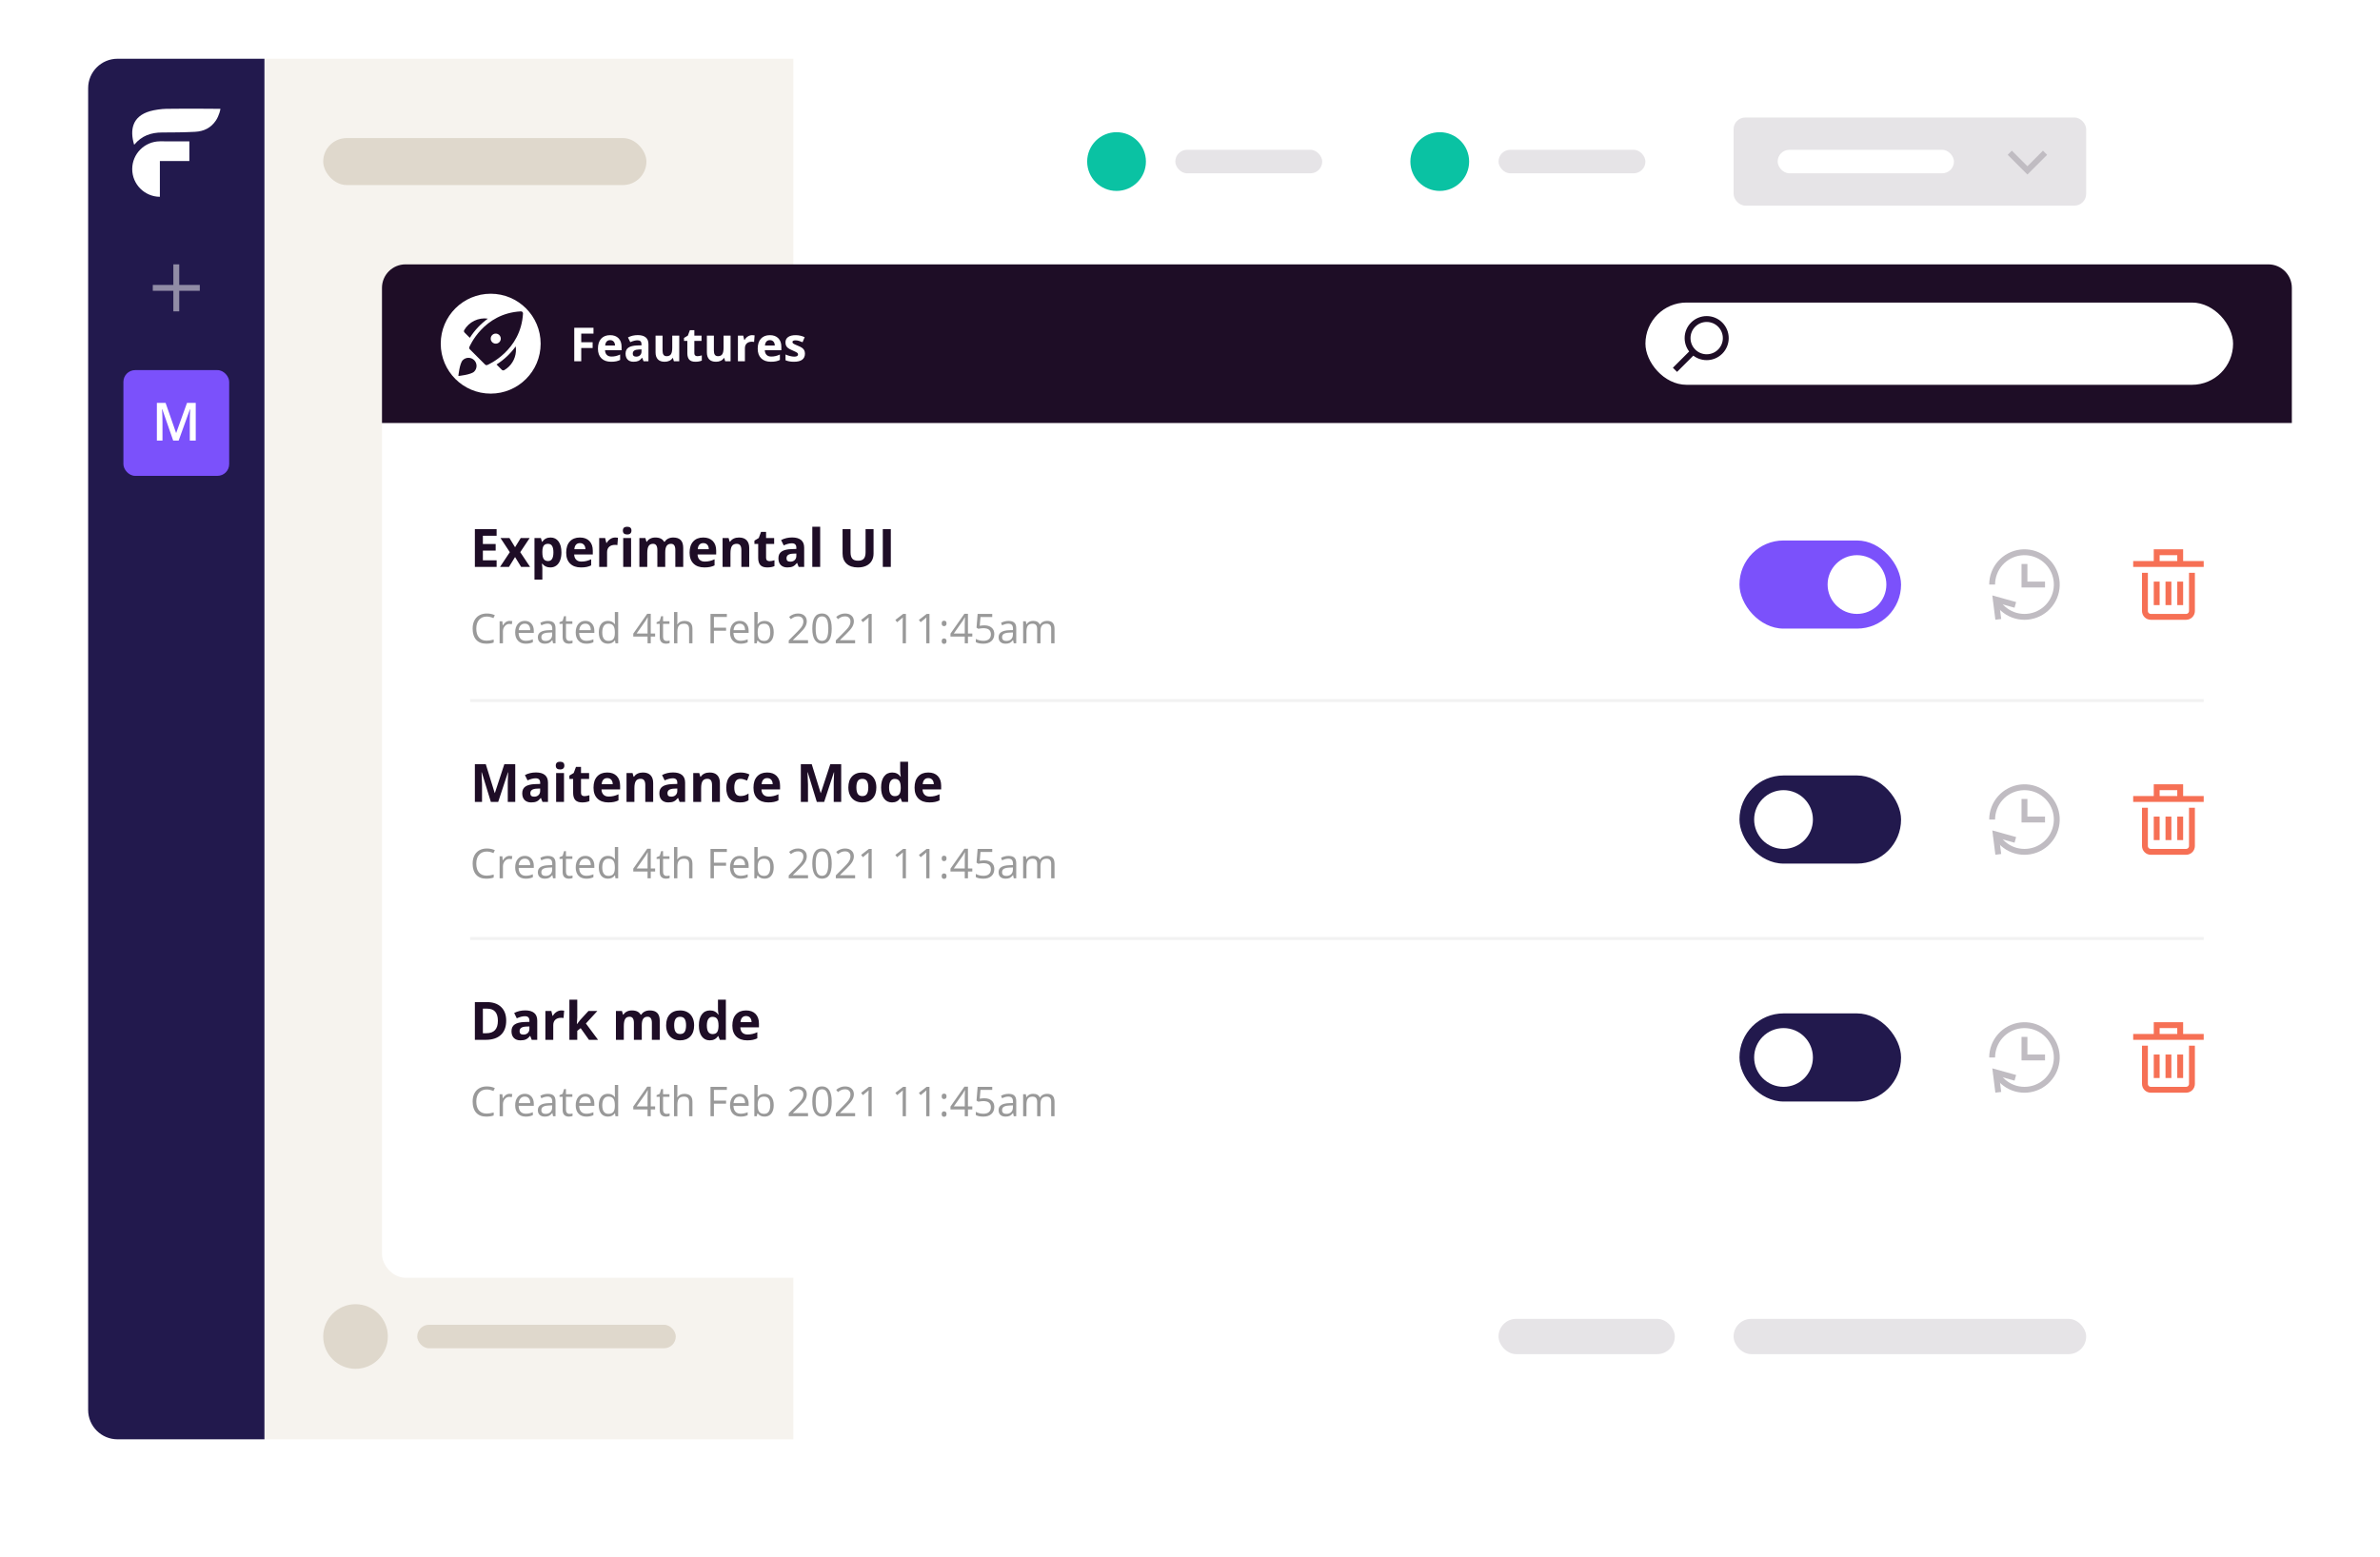 <svg width="810" height="530" viewBox="0 0 810 530" fill="none" xmlns="http://www.w3.org/2000/svg">
<g filter="url(#filter0_dd)">
<rect x="30" y="20" width="710" height="470" rx="10" fill="white"/>
</g>
<rect x="590" y="449" width="120" height="12" rx="6" fill="#E6E4E7"/>
<rect x="510" y="449" width="60" height="12" rx="6" fill="#E6E4E7"/>
<rect x="90" y="20" width="180" height="470" fill="#F6F3EE"/>
<circle cx="121" cy="455" r="11" fill="#DFD8CC"/>
<rect x="142" y="451" width="88" height="8" rx="4" fill="#DFD8CC"/>
<rect x="110" y="47" width="110" height="16" rx="8" fill="#DFD8CC"/>
<path d="M30 30C30 24.477 34.477 20 40 20H90V490H40C34.477 490 30 485.523 30 480V30Z" fill="#22194D"/>
<g opacity="0.5">
<path d="M60 90V106" stroke="white" stroke-width="2"/>
<path d="M68 98L52 98" stroke="white" stroke-width="2"/>
</g>
<rect x="42" y="126" width="36" height="36" rx="4" fill="#7B51FB"/>
<path d="M58.945 150L55.219 139.269H55.148C55.248 140.862 55.298 142.356 55.298 143.751V150H53.391V137.15H56.352L59.921 147.372H59.974L63.648 137.15H66.618V150H64.597V143.646C64.597 143.007 64.611 142.175 64.641 141.149C64.676 140.124 64.705 139.503 64.728 139.286H64.658L60.8 150H58.945Z" fill="white"/>
<path fill-rule="evenodd" clip-rule="evenodd" d="M51.059 37.847C44.91 39.623 44.186 44.316 45.634 49.222C45.649 49.218 45.665 49.215 45.681 49.211C45.718 49.204 45.754 49.197 45.773 49.174C48.221 46.233 51.406 45.105 55.12 45.103C58.87 45.102 62.625 45.066 66.369 44.874C69.41 44.719 71.817 43.523 73.507 40.975C74.54 39.417 75.129 37.061 74.976 37.049C74.697 37.026 62.5 36.953 56.609 37.046C54.996 37.071 52.618 37.397 51.059 37.847ZM54.409 48.111L64.445 48.129V54.813H54.409V67C49.205 66.955 45 62.744 45 57.556C45 52.367 49.205 48.156 54.409 48.111Z" fill="white"/>
<circle cx="380" cy="55" r="10" fill="#0AC2A3"/>
<rect x="400" y="51" width="50" height="8" rx="4" fill="#E6E4E7"/>
<circle cx="490" cy="55" r="10" fill="#0AC2A3"/>
<rect x="510" y="51" width="50" height="8" rx="4" fill="#E6E4E7"/>
<rect x="590" y="40" width="120" height="30" rx="4" fill="#E6E4E7"/>
<path d="M684 52L690 58L696 52" stroke="#C0BCC2" stroke-width="2"/>
<rect x="605" y="51" width="60" height="8" rx="4" fill="white"/>
<g filter="url(#filter1_dd)">
<rect x="130" y="90" width="650" height="330" rx="8" fill="white"/>
</g>
<line x1="160" y1="238.5" x2="750" y2="238.5" stroke="#F2F2F2"/>
<path d="M169.018 193H161.617V180.15H169.018V182.383H164.342V185.204H168.692V187.437H164.342V190.75H169.018V193ZM173.509 187.981L170.345 183.174H173.386L175.293 186.303L177.218 183.174H180.259L177.06 187.981L180.408 193H177.358L175.293 189.634L173.219 193H170.178L173.509 187.981ZM187.299 193.176C186.145 193.176 185.239 192.757 184.583 191.919H184.442C184.536 192.739 184.583 193.214 184.583 193.343V197.324H181.902V183.174H184.082L184.46 184.448H184.583C185.21 183.476 186.139 182.989 187.369 182.989C188.529 182.989 189.438 183.438 190.094 184.334C190.75 185.23 191.078 186.476 191.078 188.069C191.078 189.118 190.923 190.029 190.612 190.803C190.308 191.576 189.871 192.165 189.303 192.569C188.734 192.974 188.066 193.176 187.299 193.176ZM186.508 185.134C185.846 185.134 185.362 185.339 185.058 185.749C184.753 186.153 184.595 186.824 184.583 187.762V188.052C184.583 189.106 184.738 189.862 185.049 190.319C185.365 190.776 185.863 191.005 186.543 191.005C187.744 191.005 188.345 190.015 188.345 188.034C188.345 187.067 188.195 186.344 187.896 185.863C187.604 185.377 187.141 185.134 186.508 185.134ZM197.362 184.896C196.794 184.896 196.349 185.078 196.026 185.441C195.704 185.799 195.52 186.309 195.473 186.971H199.234C199.223 186.309 199.05 185.799 198.716 185.441C198.382 185.078 197.931 184.896 197.362 184.896ZM197.74 193.176C196.158 193.176 194.922 192.739 194.031 191.866C193.141 190.993 192.695 189.757 192.695 188.157C192.695 186.511 193.105 185.239 193.926 184.343C194.752 183.44 195.892 182.989 197.345 182.989C198.733 182.989 199.814 183.385 200.588 184.176C201.361 184.967 201.748 186.06 201.748 187.454V188.755H195.411C195.44 189.517 195.666 190.111 196.088 190.539C196.51 190.967 197.102 191.181 197.863 191.181C198.455 191.181 199.015 191.119 199.542 190.996C200.069 190.873 200.62 190.677 201.194 190.407V192.481C200.726 192.716 200.225 192.889 199.691 193C199.158 193.117 198.508 193.176 197.74 193.176ZM209.412 182.989C209.775 182.989 210.077 183.016 210.317 183.068L210.115 185.582C209.898 185.523 209.635 185.494 209.324 185.494C208.469 185.494 207.801 185.714 207.32 186.153C206.846 186.593 206.608 187.208 206.608 187.999V193H203.928V183.174H205.958L206.354 184.826H206.485C206.79 184.275 207.2 183.833 207.716 183.499C208.237 183.159 208.803 182.989 209.412 182.989ZM211.987 180.634C211.987 179.761 212.474 179.324 213.446 179.324C214.419 179.324 214.905 179.761 214.905 180.634C214.905 181.05 214.782 181.375 214.536 181.609C214.296 181.838 213.933 181.952 213.446 181.952C212.474 181.952 211.987 181.513 211.987 180.634ZM214.782 193H212.102V183.174H214.782V193ZM226.401 193H223.721V187.261C223.721 186.552 223.601 186.021 223.36 185.67C223.126 185.312 222.754 185.134 222.244 185.134C221.559 185.134 221.061 185.386 220.75 185.89C220.439 186.394 220.284 187.223 220.284 188.377V193H217.604V183.174H219.651L220.012 184.431H220.161C220.425 183.979 220.806 183.628 221.304 183.376C221.802 183.118 222.373 182.989 223.018 182.989C224.488 182.989 225.484 183.47 226.006 184.431H226.243C226.507 183.974 226.894 183.619 227.403 183.367C227.919 183.115 228.499 182.989 229.144 182.989C230.257 182.989 231.098 183.276 231.666 183.851C232.24 184.419 232.527 185.333 232.527 186.593V193H229.838V187.261C229.838 186.552 229.718 186.021 229.478 185.67C229.243 185.312 228.871 185.134 228.361 185.134C227.705 185.134 227.213 185.368 226.885 185.837C226.562 186.306 226.401 187.05 226.401 188.069V193ZM239.356 184.896C238.788 184.896 238.343 185.078 238.021 185.441C237.698 185.799 237.514 186.309 237.467 186.971H241.229C241.217 186.309 241.044 185.799 240.71 185.441C240.376 185.078 239.925 184.896 239.356 184.896ZM239.734 193.176C238.152 193.176 236.916 192.739 236.025 191.866C235.135 190.993 234.689 189.757 234.689 188.157C234.689 186.511 235.1 185.239 235.92 184.343C236.746 183.44 237.886 182.989 239.339 182.989C240.728 182.989 241.809 183.385 242.582 184.176C243.355 184.967 243.742 186.06 243.742 187.454V188.755H237.405C237.435 189.517 237.66 190.111 238.082 190.539C238.504 190.967 239.096 191.181 239.857 191.181C240.449 191.181 241.009 191.119 241.536 190.996C242.063 190.873 242.614 190.677 243.188 190.407V192.481C242.72 192.716 242.219 192.889 241.686 193C241.152 193.117 240.502 193.176 239.734 193.176ZM254.992 193H252.312V187.261C252.312 186.552 252.186 186.021 251.934 185.67C251.682 185.312 251.28 185.134 250.729 185.134C249.979 185.134 249.438 185.386 249.104 185.89C248.77 186.388 248.603 187.217 248.603 188.377V193H245.922V183.174H247.97L248.33 184.431H248.479C248.778 183.956 249.188 183.599 249.71 183.358C250.237 183.112 250.835 182.989 251.503 182.989C252.646 182.989 253.513 183.3 254.104 183.921C254.696 184.536 254.992 185.427 254.992 186.593V193ZM261.892 191.04C262.36 191.04 262.923 190.938 263.579 190.732V192.728C262.911 193.026 262.091 193.176 261.118 193.176C260.046 193.176 259.264 192.906 258.771 192.367C258.285 191.822 258.042 191.008 258.042 189.924V185.187H256.759V184.053L258.235 183.156L259.009 181.082H260.723V183.174H263.474V185.187H260.723V189.924C260.723 190.305 260.828 190.586 261.039 190.768C261.256 190.949 261.54 191.04 261.892 191.04ZM271.814 193L271.296 191.664H271.226C270.774 192.232 270.309 192.628 269.828 192.851C269.354 193.067 268.732 193.176 267.965 193.176C267.021 193.176 266.277 192.906 265.732 192.367C265.193 191.828 264.924 191.061 264.924 190.064C264.924 189.021 265.287 188.254 266.014 187.762C266.746 187.264 267.848 186.988 269.318 186.936L271.023 186.883V186.452C271.023 185.456 270.514 184.958 269.494 184.958C268.709 184.958 267.786 185.195 266.726 185.67L265.838 183.859C266.969 183.268 268.223 182.972 269.6 182.972C270.918 182.972 271.929 183.259 272.632 183.833C273.335 184.407 273.687 185.28 273.687 186.452V193H271.814ZM271.023 188.447L269.986 188.482C269.207 188.506 268.627 188.646 268.246 188.904C267.865 189.162 267.675 189.555 267.675 190.082C267.675 190.838 268.108 191.216 268.976 191.216C269.597 191.216 270.092 191.037 270.461 190.68C270.836 190.322 271.023 189.848 271.023 189.256V188.447ZM279.136 193H276.455V179.324H279.136V193ZM297.303 180.15V188.465C297.303 189.414 297.089 190.246 296.661 190.961C296.239 191.676 295.627 192.224 294.824 192.604C294.021 192.985 293.072 193.176 291.977 193.176C290.324 193.176 289.041 192.754 288.127 191.91C287.213 191.061 286.756 189.9 286.756 188.43V180.15H289.472V188.017C289.472 189.007 289.671 189.733 290.069 190.196C290.468 190.659 291.127 190.891 292.047 190.891C292.938 190.891 293.582 190.659 293.98 190.196C294.385 189.728 294.587 188.995 294.587 187.999V180.15H297.303ZM300.449 193V180.15H303.174V193H300.449Z" fill="#1E0D26"/>
<path d="M165.653 209.901C164.555 209.901 163.687 210.268 163.049 211.002C162.415 211.731 162.099 212.731 162.099 214.003C162.099 215.311 162.404 216.323 163.015 217.038C163.63 217.749 164.505 218.104 165.64 218.104C166.337 218.104 167.132 217.979 168.025 217.729V218.747C167.333 219.007 166.478 219.137 165.462 219.137C163.99 219.137 162.853 218.69 162.051 217.797C161.253 216.904 160.854 215.634 160.854 213.989C160.854 212.959 161.046 212.057 161.429 211.282C161.816 210.507 162.372 209.91 163.097 209.491C163.826 209.072 164.683 208.862 165.667 208.862C166.715 208.862 167.631 209.054 168.415 209.437L167.923 210.435C167.166 210.079 166.41 209.901 165.653 209.901ZM173.453 211.371C173.786 211.371 174.084 211.398 174.349 211.453L174.191 212.506C173.882 212.438 173.608 212.403 173.371 212.403C172.765 212.403 172.245 212.649 171.812 213.142C171.384 213.634 171.17 214.247 171.17 214.98V219H170.035V211.508H170.972L171.102 212.896H171.156C171.434 212.408 171.769 212.032 172.161 211.768C172.553 211.503 172.984 211.371 173.453 211.371ZM178.915 219.137C177.808 219.137 176.933 218.799 176.29 218.125C175.652 217.451 175.333 216.514 175.333 215.315C175.333 214.108 175.629 213.148 176.222 212.438C176.819 211.727 177.618 211.371 178.621 211.371C179.56 211.371 180.303 211.681 180.85 212.301C181.396 212.916 181.67 213.729 181.67 214.741V215.459H176.509C176.532 216.339 176.753 217.006 177.172 217.462C177.596 217.918 178.19 218.146 178.956 218.146C179.763 218.146 180.56 217.977 181.349 217.64V218.651C180.948 218.825 180.567 218.948 180.207 219.021C179.852 219.098 179.421 219.137 178.915 219.137ZM178.607 212.321C178.006 212.321 177.525 212.517 177.165 212.909C176.81 213.301 176.6 213.843 176.536 214.536H180.453C180.453 213.821 180.294 213.274 179.975 212.896C179.656 212.513 179.2 212.321 178.607 212.321ZM188.219 219L187.993 217.934H187.938C187.565 218.403 187.191 218.722 186.817 218.891C186.448 219.055 185.986 219.137 185.43 219.137C184.687 219.137 184.104 218.945 183.68 218.562C183.26 218.18 183.051 217.635 183.051 216.929C183.051 215.416 184.261 214.623 186.681 214.55L187.952 214.509V214.044C187.952 213.456 187.825 213.023 187.569 212.745C187.319 212.463 186.915 212.321 186.359 212.321C185.735 212.321 185.029 212.513 184.24 212.896L183.892 212.027C184.261 211.827 184.664 211.67 185.102 211.556C185.544 211.442 185.986 211.385 186.428 211.385C187.321 211.385 187.982 211.583 188.41 211.979C188.843 212.376 189.06 213.012 189.06 213.887V219H188.219ZM185.655 218.2C186.362 218.2 186.915 218.007 187.316 217.619C187.722 217.232 187.925 216.689 187.925 215.992V215.315L186.79 215.363C185.888 215.395 185.236 215.536 184.835 215.787C184.438 216.033 184.24 216.418 184.24 216.942C184.24 217.353 184.363 217.665 184.609 217.879C184.86 218.093 185.209 218.2 185.655 218.2ZM193.824 218.2C194.025 218.2 194.218 218.187 194.405 218.159C194.592 218.127 194.74 218.095 194.85 218.063V218.932C194.727 218.991 194.544 219.039 194.303 219.075C194.066 219.116 193.852 219.137 193.66 219.137C192.211 219.137 191.486 218.373 191.486 216.847V212.39H190.413V211.843L191.486 211.371L191.965 209.771H192.621V211.508H194.795V212.39H192.621V216.799C192.621 217.25 192.728 217.596 192.942 217.838C193.157 218.079 193.451 218.2 193.824 218.2ZM199.519 219.137C198.411 219.137 197.536 218.799 196.894 218.125C196.256 217.451 195.937 216.514 195.937 215.315C195.937 214.108 196.233 213.148 196.825 212.438C197.422 211.727 198.222 211.371 199.225 211.371C200.163 211.371 200.906 211.681 201.453 212.301C202 212.916 202.273 213.729 202.273 214.741V215.459H197.112C197.135 216.339 197.356 217.006 197.775 217.462C198.199 217.918 198.794 218.146 199.56 218.146C200.366 218.146 201.164 217.977 201.952 217.64V218.651C201.551 218.825 201.171 218.948 200.811 219.021C200.455 219.098 200.024 219.137 199.519 219.137ZM199.211 212.321C198.609 212.321 198.129 212.517 197.769 212.909C197.413 213.301 197.203 213.843 197.14 214.536H201.057C201.057 213.821 200.897 213.274 200.578 212.896C200.259 212.513 199.803 212.321 199.211 212.321ZM209.314 217.995H209.253C208.729 218.756 207.945 219.137 206.901 219.137C205.922 219.137 205.158 218.802 204.611 218.132C204.069 217.462 203.798 216.509 203.798 215.274C203.798 214.039 204.071 213.08 204.618 212.396C205.165 211.713 205.926 211.371 206.901 211.371C207.918 211.371 208.697 211.74 209.239 212.479H209.328L209.28 211.938L209.253 211.412V208.363H210.388V219H209.465L209.314 217.995ZM207.045 218.187C207.82 218.187 208.38 217.977 208.727 217.558C209.077 217.134 209.253 216.452 209.253 215.514V215.274C209.253 214.213 209.075 213.456 208.72 213.005C208.369 212.549 207.806 212.321 207.031 212.321C206.366 212.321 205.855 212.581 205.5 213.101C205.149 213.616 204.974 214.345 204.974 215.288C204.974 216.245 205.149 216.967 205.5 217.455C205.851 217.943 206.366 218.187 207.045 218.187ZM222.959 216.703H221.476V219H220.389V216.703H215.528V215.712L220.272 208.951H221.476V215.671H222.959V216.703ZM220.389 215.671V212.349C220.389 211.697 220.411 210.961 220.457 210.141H220.402C220.184 210.578 219.979 210.94 219.787 211.228L216.663 215.671H220.389ZM226.869 218.2C227.07 218.2 227.263 218.187 227.45 218.159C227.637 218.127 227.785 218.095 227.895 218.063V218.932C227.771 218.991 227.589 219.039 227.348 219.075C227.111 219.116 226.896 219.137 226.705 219.137C225.256 219.137 224.531 218.373 224.531 216.847V212.39H223.458V211.843L224.531 211.371L225.01 209.771H225.666V211.508H227.84V212.39H225.666V216.799C225.666 217.25 225.773 217.596 225.987 217.838C226.201 218.079 226.495 218.2 226.869 218.2ZM234.525 219V214.153C234.525 213.543 234.386 213.087 234.108 212.786C233.83 212.485 233.395 212.335 232.803 212.335C232.014 212.335 231.438 212.549 231.073 212.978C230.713 213.406 230.533 214.108 230.533 215.083V219H229.398V208.363H230.533V211.583C230.533 211.97 230.515 212.292 230.479 212.547H230.547C230.77 212.187 231.087 211.904 231.497 211.699C231.912 211.49 232.383 211.385 232.912 211.385C233.828 211.385 234.514 211.604 234.97 212.041C235.43 212.474 235.66 213.164 235.66 214.112V219H234.525ZM242.968 219H241.806V209.006H247.377V210.038H242.968V213.695H247.11V214.728H242.968V219ZM252.032 219.137C250.925 219.137 250.05 218.799 249.407 218.125C248.769 217.451 248.45 216.514 248.45 215.315C248.45 214.108 248.746 213.148 249.339 212.438C249.936 211.727 250.736 211.371 251.738 211.371C252.677 211.371 253.42 211.681 253.967 212.301C254.514 212.916 254.787 213.729 254.787 214.741V215.459H249.626C249.649 216.339 249.87 217.006 250.289 217.462C250.713 217.918 251.308 218.146 252.073 218.146C252.88 218.146 253.677 217.977 254.466 217.64V218.651C254.065 218.825 253.684 218.948 253.324 219.021C252.969 219.098 252.538 219.137 252.032 219.137ZM251.725 212.321C251.123 212.321 250.642 212.517 250.282 212.909C249.927 213.301 249.717 213.843 249.653 214.536H253.57C253.57 213.821 253.411 213.274 253.092 212.896C252.773 212.513 252.317 212.321 251.725 212.321ZM260.215 211.385C261.199 211.385 261.963 211.722 262.505 212.396C263.052 213.066 263.325 214.017 263.325 215.247C263.325 216.478 263.049 217.435 262.498 218.118C261.951 218.797 261.19 219.137 260.215 219.137C259.727 219.137 259.281 219.048 258.875 218.87C258.474 218.688 258.137 218.41 257.863 218.036H257.781L257.542 219H256.729V208.363H257.863V210.947C257.863 211.526 257.845 212.046 257.809 212.506H257.863C258.392 211.758 259.176 211.385 260.215 211.385ZM260.051 212.335C259.276 212.335 258.718 212.558 258.376 213.005C258.034 213.447 257.863 214.194 257.863 215.247C257.863 216.3 258.039 217.054 258.39 217.51C258.741 217.961 259.303 218.187 260.078 218.187C260.775 218.187 261.295 217.934 261.637 217.428C261.979 216.917 262.149 216.186 262.149 215.233C262.149 214.258 261.979 213.531 261.637 213.053C261.295 212.574 260.766 212.335 260.051 212.335ZM275.001 219H268.432V218.022L271.063 215.377C271.866 214.566 272.394 213.987 272.649 213.641C272.905 213.294 273.096 212.957 273.224 212.629C273.351 212.301 273.415 211.948 273.415 211.569C273.415 211.036 273.253 210.615 272.93 210.305C272.606 209.99 272.157 209.833 271.583 209.833C271.168 209.833 270.774 209.901 270.4 210.038C270.031 210.175 269.619 210.423 269.163 210.783L268.562 210.011C269.482 209.245 270.485 208.862 271.569 208.862C272.508 208.862 273.244 209.104 273.777 209.587C274.311 210.065 274.577 210.71 274.577 211.521C274.577 212.155 274.399 212.782 274.044 213.401C273.688 214.021 273.023 214.805 272.048 215.753L269.86 217.893V217.947H275.001V219ZM283.067 213.989C283.067 215.716 282.794 217.006 282.247 217.858C281.705 218.711 280.873 219.137 279.752 219.137C278.676 219.137 277.858 218.701 277.298 217.831C276.737 216.956 276.457 215.675 276.457 213.989C276.457 212.248 276.728 210.956 277.271 210.113C277.813 209.27 278.64 208.849 279.752 208.849C280.837 208.849 281.659 209.288 282.22 210.168C282.785 211.048 283.067 212.321 283.067 213.989ZM277.605 213.989C277.605 215.443 277.776 216.503 278.118 217.168C278.46 217.829 279.005 218.159 279.752 218.159C280.508 218.159 281.055 217.824 281.393 217.154C281.734 216.48 281.905 215.425 281.905 213.989C281.905 212.554 281.734 211.503 281.393 210.838C281.055 210.168 280.508 209.833 279.752 209.833C279.005 209.833 278.46 210.163 278.118 210.824C277.776 211.48 277.605 212.535 277.605 213.989ZM291.024 219H284.455V218.022L287.087 215.377C287.889 214.566 288.418 213.987 288.673 213.641C288.928 213.294 289.119 212.957 289.247 212.629C289.375 212.301 289.438 211.948 289.438 211.569C289.438 211.036 289.277 210.615 288.953 210.305C288.63 209.99 288.181 209.833 287.606 209.833C287.192 209.833 286.798 209.901 286.424 210.038C286.055 210.175 285.642 210.423 285.187 210.783L284.585 210.011C285.506 209.245 286.508 208.862 287.593 208.862C288.532 208.862 289.268 209.104 289.801 209.587C290.334 210.065 290.601 210.71 290.601 211.521C290.601 212.155 290.423 212.782 290.067 213.401C289.712 214.021 289.047 214.805 288.071 215.753L285.884 217.893V217.947H291.024V219ZM296.671 219H295.563V211.877C295.563 211.285 295.582 210.724 295.618 210.195C295.522 210.291 295.415 210.391 295.297 210.496C295.178 210.601 294.636 211.045 293.67 211.829L293.068 211.05L295.714 209.006H296.671V219ZM308.319 219H307.212V211.877C307.212 211.285 307.23 210.724 307.267 210.195C307.171 210.291 307.064 210.391 306.945 210.496C306.827 210.601 306.285 211.045 305.318 211.829L304.717 211.05L307.362 209.006H308.319V219ZM316.331 219H315.224V211.877C315.224 211.285 315.242 210.724 315.278 210.195C315.183 210.291 315.076 210.391 314.957 210.496C314.839 210.601 314.296 211.045 313.33 211.829L312.729 211.05L315.374 209.006H316.331V219ZM320.494 218.275C320.494 217.97 320.562 217.74 320.699 217.585C320.84 217.425 321.041 217.346 321.301 217.346C321.565 217.346 321.77 217.425 321.916 217.585C322.066 217.74 322.142 217.97 322.142 218.275C322.142 218.572 322.066 218.799 321.916 218.959C321.766 219.118 321.561 219.198 321.301 219.198C321.068 219.198 320.875 219.128 320.72 218.986C320.569 218.84 320.494 218.604 320.494 218.275ZM320.494 212.239C320.494 211.624 320.763 211.316 321.301 211.316C321.861 211.316 322.142 211.624 322.142 212.239C322.142 212.535 322.066 212.763 321.916 212.923C321.766 213.082 321.561 213.162 321.301 213.162C321.068 213.162 320.875 213.091 320.72 212.95C320.569 212.804 320.494 212.567 320.494 212.239ZM330.912 216.703H329.429V219H328.342V216.703H323.481V215.712L328.226 208.951H329.429V215.671H330.912V216.703ZM328.342 215.671V212.349C328.342 211.697 328.365 210.961 328.41 210.141H328.355C328.137 210.578 327.932 210.94 327.74 211.228L324.616 215.671H328.342ZM335.007 212.896C336.06 212.896 336.887 213.158 337.488 213.682C338.094 214.201 338.397 214.914 338.397 215.821C338.397 216.856 338.067 217.667 337.406 218.255C336.75 218.843 335.843 219.137 334.686 219.137C333.56 219.137 332.701 218.957 332.108 218.597V217.503C332.427 217.708 332.824 217.87 333.298 217.988C333.772 218.102 334.239 218.159 334.699 218.159C335.501 218.159 336.123 217.97 336.565 217.592C337.012 217.214 337.235 216.667 337.235 215.951C337.235 214.557 336.381 213.859 334.672 213.859C334.239 213.859 333.66 213.925 332.936 214.058L332.348 213.682L332.724 209.006H337.693V210.052H333.694L333.441 213.053C333.965 212.948 334.487 212.896 335.007 212.896ZM345.021 219L344.796 217.934H344.741C344.368 218.403 343.994 218.722 343.62 218.891C343.251 219.055 342.788 219.137 342.232 219.137C341.49 219.137 340.906 218.945 340.482 218.562C340.063 218.18 339.854 217.635 339.854 216.929C339.854 215.416 341.063 214.623 343.483 214.55L344.755 214.509V214.044C344.755 213.456 344.627 213.023 344.372 212.745C344.121 212.463 343.718 212.321 343.162 212.321C342.538 212.321 341.831 212.513 341.043 212.896L340.694 212.027C341.063 211.827 341.467 211.67 341.904 211.556C342.346 211.442 342.788 211.385 343.23 211.385C344.124 211.385 344.785 211.583 345.213 211.979C345.646 212.376 345.862 213.012 345.862 213.887V219H345.021ZM342.458 218.2C343.164 218.2 343.718 218.007 344.119 217.619C344.525 217.232 344.728 216.689 344.728 215.992V215.315L343.593 215.363C342.69 215.395 342.039 215.536 341.638 215.787C341.241 216.033 341.043 216.418 341.043 216.942C341.043 217.353 341.166 217.665 341.412 217.879C341.663 218.093 342.011 218.2 342.458 218.2ZM357.757 219V214.126C357.757 213.529 357.629 213.082 357.374 212.786C357.119 212.485 356.722 212.335 356.185 212.335C355.478 212.335 354.956 212.538 354.619 212.943C354.282 213.349 354.113 213.973 354.113 214.816V219H352.979V214.126C352.979 213.529 352.851 213.082 352.596 212.786C352.34 212.485 351.942 212.335 351.399 212.335C350.688 212.335 350.167 212.549 349.834 212.978C349.506 213.401 349.342 214.099 349.342 215.069V219H348.207V211.508H349.13L349.314 212.533H349.369C349.583 212.169 349.884 211.884 350.271 211.679C350.663 211.474 351.101 211.371 351.584 211.371C352.755 211.371 353.521 211.795 353.881 212.643H353.936C354.159 212.251 354.482 211.941 354.906 211.713C355.33 211.485 355.813 211.371 356.355 211.371C357.203 211.371 357.837 211.59 358.256 212.027C358.68 212.46 358.892 213.155 358.892 214.112V219H357.757Z" fill="#999999"/>
<g clip-path="url(#clip0)">
<path d="M689 193V199H695" stroke="#C0BCC2" stroke-width="2" stroke-miterlimit="10" stroke-linecap="square"/>
<path d="M679.965 209.87L679.236 204.073L684.928 205.659" stroke="#C0BCC2" stroke-width="2" stroke-miterlimit="10" stroke-linecap="square"/>
<path d="M679.237 204.073C680.476 206.46 682.547 208.311 685.058 209.274C687.569 210.238 690.346 210.249 692.865 209.304C695.383 208.359 697.468 206.524 698.725 204.146C699.982 201.768 700.324 199.012 699.687 196.399C699.05 193.786 697.477 191.497 695.267 189.965C693.056 188.432 690.361 187.763 687.69 188.083C685.02 188.404 682.559 189.691 680.773 191.703C678.988 193.714 678.001 196.31 678 199" stroke="#C0BCC2" stroke-width="2" stroke-miterlimit="10"/>
</g>
<path d="M746 196V208C746 208.53 745.789 209.039 745.414 209.414C745.039 209.789 744.53 210 744 210H732C731.47 210 730.961 209.789 730.586 209.414C730.211 209.039 730 208.53 730 208V196" stroke="#F67055" stroke-width="2" stroke-miterlimit="10" stroke-linecap="square"/>
<path d="M727 192H749" stroke="#F67055" stroke-width="2" stroke-miterlimit="10" stroke-linecap="square"/>
<path d="M738 199V205" stroke="#F67055" stroke-width="2" stroke-miterlimit="10" stroke-linecap="square"/>
<path d="M734 199V205" stroke="#F67055" stroke-width="2" stroke-miterlimit="10" stroke-linecap="square"/>
<path d="M742 199V205" stroke="#F67055" stroke-width="2" stroke-miterlimit="10" stroke-linecap="square"/>
<path d="M734 192V188H742V192" stroke="#F67055" stroke-width="2" stroke-miterlimit="10"/>
<rect x="592" y="184" width="55" height="30" rx="15" fill="#7B51FB"/>
<circle cx="632" cy="199" r="10" fill="white"/>
<path d="M167.058 273L163.964 262.919H163.885C163.996 264.97 164.052 266.338 164.052 267.023V273H161.617V260.15H165.326L168.367 269.977H168.42L171.646 260.15H175.354V273H172.814V266.918C172.814 266.631 172.817 266.3 172.823 265.925C172.835 265.55 172.876 264.554 172.946 262.937H172.867L169.554 273H167.058ZM184.627 273L184.108 271.664H184.038C183.587 272.232 183.121 272.628 182.641 272.851C182.166 273.067 181.545 273.176 180.777 273.176C179.834 273.176 179.09 272.906 178.545 272.367C178.006 271.828 177.736 271.061 177.736 270.064C177.736 269.021 178.1 268.254 178.826 267.762C179.559 267.264 180.66 266.988 182.131 266.936L183.836 266.883V266.452C183.836 265.456 183.326 264.958 182.307 264.958C181.521 264.958 180.599 265.195 179.538 265.67L178.65 263.859C179.781 263.268 181.035 262.972 182.412 262.972C183.73 262.972 184.741 263.259 185.444 263.833C186.147 264.407 186.499 265.28 186.499 266.452V273H184.627ZM183.836 268.447L182.799 268.482C182.02 268.506 181.439 268.646 181.059 268.904C180.678 269.162 180.487 269.555 180.487 270.082C180.487 270.838 180.921 271.216 181.788 271.216C182.409 271.216 182.904 271.037 183.273 270.68C183.648 270.322 183.836 269.848 183.836 269.256V268.447ZM189.153 260.634C189.153 259.761 189.64 259.324 190.612 259.324C191.585 259.324 192.071 259.761 192.071 260.634C192.071 261.05 191.948 261.375 191.702 261.609C191.462 261.838 191.099 261.952 190.612 261.952C189.64 261.952 189.153 261.513 189.153 260.634ZM191.948 273H189.268V263.174H191.948V273ZM198.909 271.04C199.378 271.04 199.94 270.938 200.597 270.732V272.728C199.929 273.026 199.108 273.176 198.136 273.176C197.063 273.176 196.281 272.906 195.789 272.367C195.303 271.822 195.06 271.008 195.06 269.924V265.187H193.776V264.053L195.253 263.156L196.026 261.082H197.74V263.174H200.491V265.187H197.74V269.924C197.74 270.305 197.846 270.586 198.057 270.768C198.273 270.949 198.558 271.04 198.909 271.04ZM206.661 264.896C206.093 264.896 205.647 265.078 205.325 265.441C205.003 265.799 204.818 266.309 204.771 266.971H208.533C208.521 266.309 208.349 265.799 208.015 265.441C207.681 265.078 207.229 264.896 206.661 264.896ZM207.039 273.176C205.457 273.176 204.221 272.739 203.33 271.866C202.439 270.993 201.994 269.757 201.994 268.157C201.994 266.511 202.404 265.239 203.225 264.343C204.051 263.44 205.19 262.989 206.644 262.989C208.032 262.989 209.113 263.385 209.887 264.176C210.66 264.967 211.047 266.06 211.047 267.454V268.755H204.71C204.739 269.517 204.965 270.111 205.387 270.539C205.809 270.967 206.4 271.181 207.162 271.181C207.754 271.181 208.313 271.119 208.841 270.996C209.368 270.873 209.919 270.677 210.493 270.407V272.481C210.024 272.716 209.523 272.889 208.99 273C208.457 273.117 207.807 273.176 207.039 273.176ZM222.297 273H219.616V267.261C219.616 266.552 219.49 266.021 219.238 265.67C218.986 265.312 218.585 265.134 218.034 265.134C217.284 265.134 216.742 265.386 216.408 265.89C216.074 266.388 215.907 267.217 215.907 268.377V273H213.227V263.174H215.274L215.635 264.431H215.784C216.083 263.956 216.493 263.599 217.015 263.358C217.542 263.112 218.14 262.989 218.808 262.989C219.95 262.989 220.817 263.3 221.409 263.921C222.001 264.536 222.297 265.427 222.297 266.593V273ZM231.297 273L230.778 271.664H230.708C230.257 272.232 229.791 272.628 229.311 272.851C228.836 273.067 228.215 273.176 227.447 273.176C226.504 273.176 225.76 272.906 225.215 272.367C224.676 271.828 224.406 271.061 224.406 270.064C224.406 269.021 224.77 268.254 225.496 267.762C226.229 267.264 227.33 266.988 228.801 266.936L230.506 266.883V266.452C230.506 265.456 229.996 264.958 228.977 264.958C228.191 264.958 227.269 265.195 226.208 265.67L225.32 263.859C226.451 263.268 227.705 262.972 229.082 262.972C230.4 262.972 231.411 263.259 232.114 263.833C232.817 264.407 233.169 265.28 233.169 266.452V273H231.297ZM230.506 268.447L229.469 268.482C228.689 268.506 228.109 268.646 227.729 268.904C227.348 269.162 227.157 269.555 227.157 270.082C227.157 270.838 227.591 271.216 228.458 271.216C229.079 271.216 229.574 271.037 229.943 270.68C230.318 270.322 230.506 269.848 230.506 269.256V268.447ZM245.008 273H242.327V267.261C242.327 266.552 242.201 266.021 241.949 265.67C241.697 265.312 241.296 265.134 240.745 265.134C239.995 265.134 239.453 265.386 239.119 265.89C238.785 266.388 238.618 267.217 238.618 268.377V273H235.938V263.174H237.985L238.346 264.431H238.495C238.794 263.956 239.204 263.599 239.726 263.358C240.253 263.112 240.851 262.989 241.519 262.989C242.661 262.989 243.528 263.3 244.12 263.921C244.712 264.536 245.008 265.427 245.008 266.593V273ZM251.758 273.176C248.699 273.176 247.17 271.497 247.17 268.14C247.17 266.47 247.586 265.195 248.418 264.316C249.25 263.432 250.442 262.989 251.995 262.989C253.132 262.989 254.151 263.212 255.054 263.657L254.263 265.731C253.841 265.562 253.448 265.424 253.085 265.318C252.722 265.207 252.358 265.151 251.995 265.151C250.601 265.151 249.903 266.142 249.903 268.122C249.903 270.044 250.601 271.005 251.995 271.005C252.511 271.005 252.988 270.938 253.428 270.803C253.867 270.662 254.307 270.445 254.746 270.152V272.446C254.312 272.722 253.873 272.912 253.428 273.018C252.988 273.123 252.432 273.176 251.758 273.176ZM261.101 264.896C260.532 264.896 260.087 265.078 259.765 265.441C259.442 265.799 259.258 266.309 259.211 266.971H262.973C262.961 266.309 262.788 265.799 262.454 265.441C262.12 265.078 261.669 264.896 261.101 264.896ZM261.479 273.176C259.896 273.176 258.66 272.739 257.77 271.866C256.879 270.993 256.434 269.757 256.434 268.157C256.434 266.511 256.844 265.239 257.664 264.343C258.49 263.44 259.63 262.989 261.083 262.989C262.472 262.989 263.553 263.385 264.326 264.176C265.1 264.967 265.486 266.06 265.486 267.454V268.755H259.149C259.179 269.517 259.404 270.111 259.826 270.539C260.248 270.967 260.84 271.181 261.602 271.181C262.193 271.181 262.753 271.119 263.28 270.996C263.808 270.873 264.358 270.677 264.933 270.407V272.481C264.464 272.716 263.963 272.889 263.43 273C262.896 273.117 262.246 273.176 261.479 273.176ZM277.993 273L274.899 262.919H274.82C274.932 264.97 274.987 266.338 274.987 267.023V273H272.553V260.15H276.262L279.303 269.977H279.355L282.581 260.15H286.29V273H283.75V266.918C283.75 266.631 283.753 266.3 283.759 265.925C283.771 265.55 283.812 264.554 283.882 262.937H283.803L280.489 273H277.993ZM291.458 268.069C291.458 269.042 291.616 269.777 291.933 270.275C292.255 270.773 292.776 271.022 293.497 271.022C294.212 271.022 294.725 270.776 295.035 270.284C295.352 269.786 295.51 269.048 295.51 268.069C295.51 267.097 295.352 266.367 295.035 265.881C294.719 265.395 294.2 265.151 293.479 265.151C292.765 265.151 292.249 265.395 291.933 265.881C291.616 266.361 291.458 267.091 291.458 268.069ZM298.252 268.069C298.252 269.669 297.83 270.92 296.986 271.822C296.143 272.725 294.968 273.176 293.462 273.176C292.519 273.176 291.687 272.971 290.966 272.561C290.245 272.145 289.691 271.55 289.305 270.776C288.918 270.003 288.725 269.101 288.725 268.069C288.725 266.464 289.144 265.216 289.981 264.325C290.819 263.435 291.997 262.989 293.515 262.989C294.458 262.989 295.29 263.194 296.011 263.604C296.731 264.015 297.285 264.604 297.672 265.371C298.059 266.139 298.252 267.038 298.252 268.069ZM303.578 273.176C302.424 273.176 301.516 272.728 300.854 271.831C300.197 270.935 299.869 269.692 299.869 268.104C299.869 266.493 300.203 265.239 300.871 264.343C301.545 263.44 302.471 262.989 303.648 262.989C304.885 262.989 305.828 263.47 306.479 264.431H306.566C306.432 263.698 306.364 263.045 306.364 262.471V259.324H309.054V273H306.997L306.479 271.726H306.364C305.755 272.692 304.826 273.176 303.578 273.176ZM304.519 271.04C305.204 271.04 305.705 270.841 306.021 270.442C306.344 270.044 306.52 269.367 306.549 268.412V268.122C306.549 267.067 306.385 266.312 306.057 265.854C305.734 265.397 305.207 265.169 304.475 265.169C303.877 265.169 303.411 265.424 303.077 265.934C302.749 266.438 302.585 267.173 302.585 268.14C302.585 269.106 302.752 269.833 303.086 270.319C303.42 270.8 303.897 271.04 304.519 271.04ZM315.927 264.896C315.358 264.896 314.913 265.078 314.591 265.441C314.269 265.799 314.084 266.309 314.037 266.971H317.799C317.787 266.309 317.614 265.799 317.28 265.441C316.946 265.078 316.495 264.896 315.927 264.896ZM316.305 273.176C314.723 273.176 313.486 272.739 312.596 271.866C311.705 270.993 311.26 269.757 311.26 268.157C311.26 266.511 311.67 265.239 312.49 264.343C313.316 263.44 314.456 262.989 315.909 262.989C317.298 262.989 318.379 263.385 319.152 264.176C319.926 264.967 320.312 266.06 320.312 267.454V268.755H313.976C314.005 269.517 314.23 270.111 314.652 270.539C315.074 270.967 315.666 271.181 316.428 271.181C317.02 271.181 317.579 271.119 318.106 270.996C318.634 270.873 319.185 270.677 319.759 270.407V272.481C319.29 272.716 318.789 272.889 318.256 273C317.723 273.117 317.072 273.176 316.305 273.176Z" fill="#1E0D26"/>
<path d="M165.653 289.901C164.555 289.901 163.687 290.268 163.049 291.002C162.415 291.731 162.099 292.731 162.099 294.003C162.099 295.311 162.404 296.323 163.015 297.038C163.63 297.749 164.505 298.104 165.64 298.104C166.337 298.104 167.132 297.979 168.025 297.729V298.747C167.333 299.007 166.478 299.137 165.462 299.137C163.99 299.137 162.853 298.69 162.051 297.797C161.253 296.904 160.854 295.634 160.854 293.989C160.854 292.959 161.046 292.057 161.429 291.282C161.816 290.507 162.372 289.91 163.097 289.491C163.826 289.072 164.683 288.862 165.667 288.862C166.715 288.862 167.631 289.054 168.415 289.437L167.923 290.435C167.166 290.079 166.41 289.901 165.653 289.901ZM173.453 291.371C173.786 291.371 174.084 291.398 174.349 291.453L174.191 292.506C173.882 292.438 173.608 292.403 173.371 292.403C172.765 292.403 172.245 292.649 171.812 293.142C171.384 293.634 171.17 294.247 171.17 294.98V299H170.035V291.508H170.972L171.102 292.896H171.156C171.434 292.408 171.769 292.032 172.161 291.768C172.553 291.503 172.984 291.371 173.453 291.371ZM178.915 299.137C177.808 299.137 176.933 298.799 176.29 298.125C175.652 297.451 175.333 296.514 175.333 295.315C175.333 294.108 175.629 293.148 176.222 292.438C176.819 291.727 177.618 291.371 178.621 291.371C179.56 291.371 180.303 291.681 180.85 292.301C181.396 292.916 181.67 293.729 181.67 294.741V295.459H176.509C176.532 296.339 176.753 297.006 177.172 297.462C177.596 297.918 178.19 298.146 178.956 298.146C179.763 298.146 180.56 297.977 181.349 297.64V298.651C180.948 298.825 180.567 298.948 180.207 299.021C179.852 299.098 179.421 299.137 178.915 299.137ZM178.607 292.321C178.006 292.321 177.525 292.517 177.165 292.909C176.81 293.301 176.6 293.843 176.536 294.536H180.453C180.453 293.821 180.294 293.274 179.975 292.896C179.656 292.513 179.2 292.321 178.607 292.321ZM188.219 299L187.993 297.934H187.938C187.565 298.403 187.191 298.722 186.817 298.891C186.448 299.055 185.986 299.137 185.43 299.137C184.687 299.137 184.104 298.945 183.68 298.562C183.26 298.18 183.051 297.635 183.051 296.929C183.051 295.416 184.261 294.623 186.681 294.55L187.952 294.509V294.044C187.952 293.456 187.825 293.023 187.569 292.745C187.319 292.463 186.915 292.321 186.359 292.321C185.735 292.321 185.029 292.513 184.24 292.896L183.892 292.027C184.261 291.827 184.664 291.67 185.102 291.556C185.544 291.442 185.986 291.385 186.428 291.385C187.321 291.385 187.982 291.583 188.41 291.979C188.843 292.376 189.06 293.012 189.06 293.887V299H188.219ZM185.655 298.2C186.362 298.2 186.915 298.007 187.316 297.619C187.722 297.232 187.925 296.689 187.925 295.992V295.315L186.79 295.363C185.888 295.395 185.236 295.536 184.835 295.787C184.438 296.033 184.24 296.418 184.24 296.942C184.24 297.353 184.363 297.665 184.609 297.879C184.86 298.093 185.209 298.2 185.655 298.2ZM193.824 298.2C194.025 298.2 194.218 298.187 194.405 298.159C194.592 298.127 194.74 298.095 194.85 298.063V298.932C194.727 298.991 194.544 299.039 194.303 299.075C194.066 299.116 193.852 299.137 193.66 299.137C192.211 299.137 191.486 298.373 191.486 296.847V292.39H190.413V291.843L191.486 291.371L191.965 289.771H192.621V291.508H194.795V292.39H192.621V296.799C192.621 297.25 192.728 297.596 192.942 297.838C193.157 298.079 193.451 298.2 193.824 298.2ZM199.519 299.137C198.411 299.137 197.536 298.799 196.894 298.125C196.256 297.451 195.937 296.514 195.937 295.315C195.937 294.108 196.233 293.148 196.825 292.438C197.422 291.727 198.222 291.371 199.225 291.371C200.163 291.371 200.906 291.681 201.453 292.301C202 292.916 202.273 293.729 202.273 294.741V295.459H197.112C197.135 296.339 197.356 297.006 197.775 297.462C198.199 297.918 198.794 298.146 199.56 298.146C200.366 298.146 201.164 297.977 201.952 297.64V298.651C201.551 298.825 201.171 298.948 200.811 299.021C200.455 299.098 200.024 299.137 199.519 299.137ZM199.211 292.321C198.609 292.321 198.129 292.517 197.769 292.909C197.413 293.301 197.203 293.843 197.14 294.536H201.057C201.057 293.821 200.897 293.274 200.578 292.896C200.259 292.513 199.803 292.321 199.211 292.321ZM209.314 297.995H209.253C208.729 298.756 207.945 299.137 206.901 299.137C205.922 299.137 205.158 298.802 204.611 298.132C204.069 297.462 203.798 296.509 203.798 295.274C203.798 294.039 204.071 293.08 204.618 292.396C205.165 291.713 205.926 291.371 206.901 291.371C207.918 291.371 208.697 291.74 209.239 292.479H209.328L209.28 291.938L209.253 291.412V288.363H210.388V299H209.465L209.314 297.995ZM207.045 298.187C207.82 298.187 208.38 297.977 208.727 297.558C209.077 297.134 209.253 296.452 209.253 295.514V295.274C209.253 294.213 209.075 293.456 208.72 293.005C208.369 292.549 207.806 292.321 207.031 292.321C206.366 292.321 205.855 292.581 205.5 293.101C205.149 293.616 204.974 294.345 204.974 295.288C204.974 296.245 205.149 296.967 205.5 297.455C205.851 297.943 206.366 298.187 207.045 298.187ZM222.959 296.703H221.476V299H220.389V296.703H215.528V295.712L220.272 288.951H221.476V295.671H222.959V296.703ZM220.389 295.671V292.349C220.389 291.697 220.411 290.961 220.457 290.141H220.402C220.184 290.578 219.979 290.94 219.787 291.228L216.663 295.671H220.389ZM226.869 298.2C227.07 298.2 227.263 298.187 227.45 298.159C227.637 298.127 227.785 298.095 227.895 298.063V298.932C227.771 298.991 227.589 299.039 227.348 299.075C227.111 299.116 226.896 299.137 226.705 299.137C225.256 299.137 224.531 298.373 224.531 296.847V292.39H223.458V291.843L224.531 291.371L225.01 289.771H225.666V291.508H227.84V292.39H225.666V296.799C225.666 297.25 225.773 297.596 225.987 297.838C226.201 298.079 226.495 298.2 226.869 298.2ZM234.525 299V294.153C234.525 293.543 234.386 293.087 234.108 292.786C233.83 292.485 233.395 292.335 232.803 292.335C232.014 292.335 231.438 292.549 231.073 292.978C230.713 293.406 230.533 294.108 230.533 295.083V299H229.398V288.363H230.533V291.583C230.533 291.97 230.515 292.292 230.479 292.547H230.547C230.77 292.187 231.087 291.904 231.497 291.699C231.912 291.49 232.383 291.385 232.912 291.385C233.828 291.385 234.514 291.604 234.97 292.041C235.43 292.474 235.66 293.164 235.66 294.112V299H234.525ZM242.968 299H241.806V289.006H247.377V290.038H242.968V293.695H247.11V294.728H242.968V299ZM252.032 299.137C250.925 299.137 250.05 298.799 249.407 298.125C248.769 297.451 248.45 296.514 248.45 295.315C248.45 294.108 248.746 293.148 249.339 292.438C249.936 291.727 250.736 291.371 251.738 291.371C252.677 291.371 253.42 291.681 253.967 292.301C254.514 292.916 254.787 293.729 254.787 294.741V295.459H249.626C249.649 296.339 249.87 297.006 250.289 297.462C250.713 297.918 251.308 298.146 252.073 298.146C252.88 298.146 253.677 297.977 254.466 297.64V298.651C254.065 298.825 253.684 298.948 253.324 299.021C252.969 299.098 252.538 299.137 252.032 299.137ZM251.725 292.321C251.123 292.321 250.642 292.517 250.282 292.909C249.927 293.301 249.717 293.843 249.653 294.536H253.57C253.57 293.821 253.411 293.274 253.092 292.896C252.773 292.513 252.317 292.321 251.725 292.321ZM260.215 291.385C261.199 291.385 261.963 291.722 262.505 292.396C263.052 293.066 263.325 294.017 263.325 295.247C263.325 296.478 263.049 297.435 262.498 298.118C261.951 298.797 261.19 299.137 260.215 299.137C259.727 299.137 259.281 299.048 258.875 298.87C258.474 298.688 258.137 298.41 257.863 298.036H257.781L257.542 299H256.729V288.363H257.863V290.947C257.863 291.526 257.845 292.046 257.809 292.506H257.863C258.392 291.758 259.176 291.385 260.215 291.385ZM260.051 292.335C259.276 292.335 258.718 292.558 258.376 293.005C258.034 293.447 257.863 294.194 257.863 295.247C257.863 296.3 258.039 297.054 258.39 297.51C258.741 297.961 259.303 298.187 260.078 298.187C260.775 298.187 261.295 297.934 261.637 297.428C261.979 296.917 262.149 296.186 262.149 295.233C262.149 294.258 261.979 293.531 261.637 293.053C261.295 292.574 260.766 292.335 260.051 292.335ZM275.001 299H268.432V298.022L271.063 295.377C271.866 294.566 272.394 293.987 272.649 293.641C272.905 293.294 273.096 292.957 273.224 292.629C273.351 292.301 273.415 291.948 273.415 291.569C273.415 291.036 273.253 290.615 272.93 290.305C272.606 289.99 272.157 289.833 271.583 289.833C271.168 289.833 270.774 289.901 270.4 290.038C270.031 290.175 269.619 290.423 269.163 290.783L268.562 290.011C269.482 289.245 270.485 288.862 271.569 288.862C272.508 288.862 273.244 289.104 273.777 289.587C274.311 290.065 274.577 290.71 274.577 291.521C274.577 292.155 274.399 292.782 274.044 293.401C273.688 294.021 273.023 294.805 272.048 295.753L269.86 297.893V297.947H275.001V299ZM283.067 293.989C283.067 295.716 282.794 297.006 282.247 297.858C281.705 298.711 280.873 299.137 279.752 299.137C278.676 299.137 277.858 298.701 277.298 297.831C276.737 296.956 276.457 295.675 276.457 293.989C276.457 292.248 276.728 290.956 277.271 290.113C277.813 289.27 278.64 288.849 279.752 288.849C280.837 288.849 281.659 289.288 282.22 290.168C282.785 291.048 283.067 292.321 283.067 293.989ZM277.605 293.989C277.605 295.443 277.776 296.503 278.118 297.168C278.46 297.829 279.005 298.159 279.752 298.159C280.508 298.159 281.055 297.824 281.393 297.154C281.734 296.48 281.905 295.425 281.905 293.989C281.905 292.554 281.734 291.503 281.393 290.838C281.055 290.168 280.508 289.833 279.752 289.833C279.005 289.833 278.46 290.163 278.118 290.824C277.776 291.48 277.605 292.535 277.605 293.989ZM291.024 299H284.455V298.022L287.087 295.377C287.889 294.566 288.418 293.987 288.673 293.641C288.928 293.294 289.119 292.957 289.247 292.629C289.375 292.301 289.438 291.948 289.438 291.569C289.438 291.036 289.277 290.615 288.953 290.305C288.63 289.99 288.181 289.833 287.606 289.833C287.192 289.833 286.798 289.901 286.424 290.038C286.055 290.175 285.642 290.423 285.187 290.783L284.585 290.011C285.506 289.245 286.508 288.862 287.593 288.862C288.532 288.862 289.268 289.104 289.801 289.587C290.334 290.065 290.601 290.71 290.601 291.521C290.601 292.155 290.423 292.782 290.067 293.401C289.712 294.021 289.047 294.805 288.071 295.753L285.884 297.893V297.947H291.024V299ZM296.671 299H295.563V291.877C295.563 291.285 295.582 290.724 295.618 290.195C295.522 290.291 295.415 290.391 295.297 290.496C295.178 290.601 294.636 291.045 293.67 291.829L293.068 291.05L295.714 289.006H296.671V299ZM308.319 299H307.212V291.877C307.212 291.285 307.23 290.724 307.267 290.195C307.171 290.291 307.064 290.391 306.945 290.496C306.827 290.601 306.285 291.045 305.318 291.829L304.717 291.05L307.362 289.006H308.319V299ZM316.331 299H315.224V291.877C315.224 291.285 315.242 290.724 315.278 290.195C315.183 290.291 315.076 290.391 314.957 290.496C314.839 290.601 314.296 291.045 313.33 291.829L312.729 291.05L315.374 289.006H316.331V299ZM320.494 298.275C320.494 297.97 320.562 297.74 320.699 297.585C320.84 297.425 321.041 297.346 321.301 297.346C321.565 297.346 321.77 297.425 321.916 297.585C322.066 297.74 322.142 297.97 322.142 298.275C322.142 298.572 322.066 298.799 321.916 298.959C321.766 299.118 321.561 299.198 321.301 299.198C321.068 299.198 320.875 299.128 320.72 298.986C320.569 298.84 320.494 298.604 320.494 298.275ZM320.494 292.239C320.494 291.624 320.763 291.316 321.301 291.316C321.861 291.316 322.142 291.624 322.142 292.239C322.142 292.535 322.066 292.763 321.916 292.923C321.766 293.082 321.561 293.162 321.301 293.162C321.068 293.162 320.875 293.091 320.72 292.95C320.569 292.804 320.494 292.567 320.494 292.239ZM330.912 296.703H329.429V299H328.342V296.703H323.481V295.712L328.226 288.951H329.429V295.671H330.912V296.703ZM328.342 295.671V292.349C328.342 291.697 328.365 290.961 328.41 290.141H328.355C328.137 290.578 327.932 290.94 327.74 291.228L324.616 295.671H328.342ZM335.007 292.896C336.06 292.896 336.887 293.158 337.488 293.682C338.094 294.201 338.397 294.914 338.397 295.821C338.397 296.856 338.067 297.667 337.406 298.255C336.75 298.843 335.843 299.137 334.686 299.137C333.56 299.137 332.701 298.957 332.108 298.597V297.503C332.427 297.708 332.824 297.87 333.298 297.988C333.772 298.102 334.239 298.159 334.699 298.159C335.501 298.159 336.123 297.97 336.565 297.592C337.012 297.214 337.235 296.667 337.235 295.951C337.235 294.557 336.381 293.859 334.672 293.859C334.239 293.859 333.66 293.925 332.936 294.058L332.348 293.682L332.724 289.006H337.693V290.052H333.694L333.441 293.053C333.965 292.948 334.487 292.896 335.007 292.896ZM345.021 299L344.796 297.934H344.741C344.368 298.403 343.994 298.722 343.62 298.891C343.251 299.055 342.788 299.137 342.232 299.137C341.49 299.137 340.906 298.945 340.482 298.562C340.063 298.18 339.854 297.635 339.854 296.929C339.854 295.416 341.063 294.623 343.483 294.55L344.755 294.509V294.044C344.755 293.456 344.627 293.023 344.372 292.745C344.121 292.463 343.718 292.321 343.162 292.321C342.538 292.321 341.831 292.513 341.043 292.896L340.694 292.027C341.063 291.827 341.467 291.67 341.904 291.556C342.346 291.442 342.788 291.385 343.23 291.385C344.124 291.385 344.785 291.583 345.213 291.979C345.646 292.376 345.862 293.012 345.862 293.887V299H345.021ZM342.458 298.2C343.164 298.2 343.718 298.007 344.119 297.619C344.525 297.232 344.728 296.689 344.728 295.992V295.315L343.593 295.363C342.69 295.395 342.039 295.536 341.638 295.787C341.241 296.033 341.043 296.418 341.043 296.942C341.043 297.353 341.166 297.665 341.412 297.879C341.663 298.093 342.011 298.2 342.458 298.2ZM357.757 299V294.126C357.757 293.529 357.629 293.082 357.374 292.786C357.119 292.485 356.722 292.335 356.185 292.335C355.478 292.335 354.956 292.538 354.619 292.943C354.282 293.349 354.113 293.973 354.113 294.816V299H352.979V294.126C352.979 293.529 352.851 293.082 352.596 292.786C352.34 292.485 351.942 292.335 351.399 292.335C350.688 292.335 350.167 292.549 349.834 292.978C349.506 293.401 349.342 294.099 349.342 295.069V299H348.207V291.508H349.13L349.314 292.533H349.369C349.583 292.169 349.884 291.884 350.271 291.679C350.663 291.474 351.101 291.371 351.584 291.371C352.755 291.371 353.521 291.795 353.881 292.643H353.936C354.159 292.251 354.482 291.941 354.906 291.713C355.33 291.485 355.813 291.371 356.355 291.371C357.203 291.371 357.837 291.59 358.256 292.027C358.68 292.46 358.892 293.155 358.892 294.112V299H357.757Z" fill="#999999"/>
<g clip-path="url(#clip1)">
<path d="M689 273V279H695" stroke="#C0BCC2" stroke-width="2" stroke-miterlimit="10" stroke-linecap="square"/>
<path d="M679.965 289.87L679.236 284.073L684.928 285.659" stroke="#C0BCC2" stroke-width="2" stroke-miterlimit="10" stroke-linecap="square"/>
<path d="M679.237 284.073C680.476 286.46 682.547 288.311 685.058 289.274C687.569 290.238 690.346 290.249 692.865 289.304C695.383 288.359 697.468 286.524 698.725 284.146C699.982 281.768 700.324 279.012 699.687 276.399C699.05 273.786 697.477 271.497 695.267 269.965C693.056 268.432 690.361 267.763 687.69 268.083C685.02 268.404 682.559 269.691 680.773 271.703C678.988 273.714 678.001 276.31 678 279" stroke="#C0BCC2" stroke-width="2" stroke-miterlimit="10"/>
</g>
<path d="M746 276V288C746 288.53 745.789 289.039 745.414 289.414C745.039 289.789 744.53 290 744 290H732C731.47 290 730.961 289.789 730.586 289.414C730.211 289.039 730 288.53 730 288V276" stroke="#F67055" stroke-width="2" stroke-miterlimit="10" stroke-linecap="square"/>
<path d="M727 272H749" stroke="#F67055" stroke-width="2" stroke-miterlimit="10" stroke-linecap="square"/>
<path d="M738 279V285" stroke="#F67055" stroke-width="2" stroke-miterlimit="10" stroke-linecap="square"/>
<path d="M734 279V285" stroke="#F67055" stroke-width="2" stroke-miterlimit="10" stroke-linecap="square"/>
<path d="M742 279V285" stroke="#F67055" stroke-width="2" stroke-miterlimit="10" stroke-linecap="square"/>
<path d="M734 272V268H742V272" stroke="#F67055" stroke-width="2" stroke-miterlimit="10"/>
<rect x="592" y="264" width="55" height="30" rx="15" fill="#22194D"/>
<circle cx="607" cy="279" r="10" fill="white"/>
<line x1="160" y1="319.5" x2="750" y2="319.5" stroke="#F2F2F2"/>
<path d="M172.278 347.452C172.278 349.567 171.675 351.188 170.468 352.312C169.267 353.438 167.529 354 165.256 354H161.617V341.15H165.651C167.749 341.15 169.378 341.704 170.538 342.812C171.698 343.919 172.278 345.466 172.278 347.452ZM169.448 347.522C169.448 344.763 168.229 343.383 165.792 343.383H164.342V351.75H165.511C168.136 351.75 169.448 350.341 169.448 347.522ZM180.971 354L180.452 352.664H180.382C179.931 353.232 179.465 353.628 178.984 353.851C178.51 354.067 177.889 354.176 177.121 354.176C176.178 354.176 175.434 353.906 174.889 353.367C174.35 352.828 174.08 352.061 174.08 351.064C174.08 350.021 174.443 349.254 175.17 348.762C175.902 348.264 177.004 347.988 178.475 347.936L180.18 347.883V347.452C180.18 346.456 179.67 345.958 178.65 345.958C177.865 345.958 176.942 346.195 175.882 346.67L174.994 344.859C176.125 344.268 177.379 343.972 178.756 343.972C180.074 343.972 181.085 344.259 181.788 344.833C182.491 345.407 182.843 346.28 182.843 347.452V354H180.971ZM180.18 349.447L179.143 349.482C178.363 349.506 177.783 349.646 177.402 349.904C177.021 350.162 176.831 350.555 176.831 351.082C176.831 351.838 177.265 352.216 178.132 352.216C178.753 352.216 179.248 352.037 179.617 351.68C179.992 351.322 180.18 350.848 180.18 350.256V349.447ZM191.096 343.989C191.459 343.989 191.761 344.016 192.001 344.068L191.799 346.582C191.582 346.523 191.318 346.494 191.008 346.494C190.152 346.494 189.484 346.714 189.004 347.153C188.529 347.593 188.292 348.208 188.292 348.999V354H185.611V344.174H187.642L188.037 345.826H188.169C188.474 345.275 188.884 344.833 189.399 344.499C189.921 344.159 190.486 343.989 191.096 343.989ZM196.36 348.656L197.529 347.162L200.28 344.174H203.304L199.401 348.437L203.541 354H200.447L197.617 350.019L196.466 350.941V354H193.785V340.324H196.466V346.424L196.325 348.656H196.36ZM218.421 354H215.74V348.261C215.74 347.552 215.62 347.021 215.38 346.67C215.146 346.312 214.773 346.134 214.264 346.134C213.578 346.134 213.08 346.386 212.77 346.89C212.459 347.394 212.304 348.223 212.304 349.377V354H209.623V344.174H211.671L212.031 345.431H212.181C212.444 344.979 212.825 344.628 213.323 344.376C213.821 344.118 214.393 343.989 215.037 343.989C216.508 343.989 217.504 344.47 218.025 345.431H218.263C218.526 344.974 218.913 344.619 219.423 344.367C219.938 344.115 220.519 343.989 221.163 343.989C222.276 343.989 223.117 344.276 223.686 344.851C224.26 345.419 224.547 346.333 224.547 347.593V354H221.857V348.261C221.857 347.552 221.737 347.021 221.497 346.67C221.263 346.312 220.891 346.134 220.381 346.134C219.725 346.134 219.232 346.368 218.904 346.837C218.582 347.306 218.421 348.05 218.421 349.069V354ZM229.442 349.069C229.442 350.042 229.601 350.777 229.917 351.275C230.239 351.773 230.761 352.022 231.481 352.022C232.196 352.022 232.709 351.776 233.02 351.284C233.336 350.786 233.494 350.048 233.494 349.069C233.494 348.097 233.336 347.367 233.02 346.881C232.703 346.395 232.185 346.151 231.464 346.151C230.749 346.151 230.233 346.395 229.917 346.881C229.601 347.361 229.442 348.091 229.442 349.069ZM236.236 349.069C236.236 350.669 235.814 351.92 234.971 352.822C234.127 353.725 232.952 354.176 231.446 354.176C230.503 354.176 229.671 353.971 228.95 353.561C228.229 353.145 227.676 352.55 227.289 351.776C226.902 351.003 226.709 350.101 226.709 349.069C226.709 347.464 227.128 346.216 227.966 345.325C228.804 344.435 229.981 343.989 231.499 343.989C232.442 343.989 233.274 344.194 233.995 344.604C234.716 345.015 235.27 345.604 235.656 346.371C236.043 347.139 236.236 348.038 236.236 349.069ZM241.562 354.176C240.408 354.176 239.5 353.728 238.838 352.831C238.182 351.935 237.854 350.692 237.854 349.104C237.854 347.493 238.188 346.239 238.855 345.343C239.529 344.44 240.455 343.989 241.633 343.989C242.869 343.989 243.812 344.47 244.463 345.431H244.551C244.416 344.698 244.349 344.045 244.349 343.471V340.324H247.038V354H244.981L244.463 352.726H244.349C243.739 353.692 242.811 354.176 241.562 354.176ZM242.503 352.04C243.188 352.04 243.689 351.841 244.006 351.442C244.328 351.044 244.504 350.367 244.533 349.412V349.122C244.533 348.067 244.369 347.312 244.041 346.854C243.719 346.397 243.191 346.169 242.459 346.169C241.861 346.169 241.396 346.424 241.062 346.934C240.733 347.438 240.569 348.173 240.569 349.14C240.569 350.106 240.736 350.833 241.07 351.319C241.404 351.8 241.882 352.04 242.503 352.04ZM253.911 345.896C253.343 345.896 252.897 346.078 252.575 346.441C252.253 346.799 252.068 347.309 252.021 347.971H255.783C255.771 347.309 255.599 346.799 255.265 346.441C254.931 346.078 254.479 345.896 253.911 345.896ZM254.289 354.176C252.707 354.176 251.471 353.739 250.58 352.866C249.689 351.993 249.244 350.757 249.244 349.157C249.244 347.511 249.654 346.239 250.475 345.343C251.301 344.44 252.44 343.989 253.894 343.989C255.282 343.989 256.363 344.385 257.137 345.176C257.91 345.967 258.297 347.06 258.297 348.454V349.755H251.96C251.989 350.517 252.215 351.111 252.637 351.539C253.059 351.967 253.65 352.181 254.412 352.181C255.004 352.181 255.563 352.119 256.091 351.996C256.618 351.873 257.169 351.677 257.743 351.407V353.481C257.274 353.716 256.773 353.889 256.24 354C255.707 354.117 255.057 354.176 254.289 354.176Z" fill="#1E0D26"/>
<path d="M165.653 370.901C164.555 370.901 163.687 371.268 163.049 372.002C162.415 372.731 162.099 373.731 162.099 375.003C162.099 376.311 162.404 377.323 163.015 378.038C163.63 378.749 164.505 379.104 165.64 379.104C166.337 379.104 167.132 378.979 168.025 378.729V379.747C167.333 380.007 166.478 380.137 165.462 380.137C163.99 380.137 162.853 379.69 162.051 378.797C161.253 377.904 160.854 376.634 160.854 374.989C160.854 373.959 161.046 373.057 161.429 372.282C161.816 371.507 162.372 370.91 163.097 370.491C163.826 370.072 164.683 369.862 165.667 369.862C166.715 369.862 167.631 370.054 168.415 370.437L167.923 371.435C167.166 371.079 166.41 370.901 165.653 370.901ZM173.453 372.371C173.786 372.371 174.084 372.398 174.349 372.453L174.191 373.506C173.882 373.438 173.608 373.403 173.371 373.403C172.765 373.403 172.245 373.649 171.812 374.142C171.384 374.634 171.17 375.247 171.17 375.98V380H170.035V372.508H170.972L171.102 373.896H171.156C171.434 373.408 171.769 373.032 172.161 372.768C172.553 372.503 172.984 372.371 173.453 372.371ZM178.915 380.137C177.808 380.137 176.933 379.799 176.29 379.125C175.652 378.451 175.333 377.514 175.333 376.315C175.333 375.108 175.629 374.148 176.222 373.438C176.819 372.727 177.618 372.371 178.621 372.371C179.56 372.371 180.303 372.681 180.85 373.301C181.396 373.916 181.67 374.729 181.67 375.741V376.459H176.509C176.532 377.339 176.753 378.006 177.172 378.462C177.596 378.918 178.19 379.146 178.956 379.146C179.763 379.146 180.56 378.977 181.349 378.64V379.651C180.948 379.825 180.567 379.948 180.207 380.021C179.852 380.098 179.421 380.137 178.915 380.137ZM178.607 373.321C178.006 373.321 177.525 373.517 177.165 373.909C176.81 374.301 176.6 374.843 176.536 375.536H180.453C180.453 374.821 180.294 374.274 179.975 373.896C179.656 373.513 179.2 373.321 178.607 373.321ZM188.219 380L187.993 378.934H187.938C187.565 379.403 187.191 379.722 186.817 379.891C186.448 380.055 185.986 380.137 185.43 380.137C184.687 380.137 184.104 379.945 183.68 379.562C183.26 379.18 183.051 378.635 183.051 377.929C183.051 376.416 184.261 375.623 186.681 375.55L187.952 375.509V375.044C187.952 374.456 187.825 374.023 187.569 373.745C187.319 373.463 186.915 373.321 186.359 373.321C185.735 373.321 185.029 373.513 184.24 373.896L183.892 373.027C184.261 372.827 184.664 372.67 185.102 372.556C185.544 372.442 185.986 372.385 186.428 372.385C187.321 372.385 187.982 372.583 188.41 372.979C188.843 373.376 189.06 374.012 189.06 374.887V380H188.219ZM185.655 379.2C186.362 379.2 186.915 379.007 187.316 378.619C187.722 378.232 187.925 377.689 187.925 376.992V376.315L186.79 376.363C185.888 376.395 185.236 376.536 184.835 376.787C184.438 377.033 184.24 377.418 184.24 377.942C184.24 378.353 184.363 378.665 184.609 378.879C184.86 379.093 185.209 379.2 185.655 379.2ZM193.824 379.2C194.025 379.2 194.218 379.187 194.405 379.159C194.592 379.127 194.74 379.095 194.85 379.063V379.932C194.727 379.991 194.544 380.039 194.303 380.075C194.066 380.116 193.852 380.137 193.66 380.137C192.211 380.137 191.486 379.373 191.486 377.847V373.39H190.413V372.843L191.486 372.371L191.965 370.771H192.621V372.508H194.795V373.39H192.621V377.799C192.621 378.25 192.728 378.596 192.942 378.838C193.157 379.079 193.451 379.2 193.824 379.2ZM199.519 380.137C198.411 380.137 197.536 379.799 196.894 379.125C196.256 378.451 195.937 377.514 195.937 376.315C195.937 375.108 196.233 374.148 196.825 373.438C197.422 372.727 198.222 372.371 199.225 372.371C200.163 372.371 200.906 372.681 201.453 373.301C202 373.916 202.273 374.729 202.273 375.741V376.459H197.112C197.135 377.339 197.356 378.006 197.775 378.462C198.199 378.918 198.794 379.146 199.56 379.146C200.366 379.146 201.164 378.977 201.952 378.64V379.651C201.551 379.825 201.171 379.948 200.811 380.021C200.455 380.098 200.024 380.137 199.519 380.137ZM199.211 373.321C198.609 373.321 198.129 373.517 197.769 373.909C197.413 374.301 197.203 374.843 197.14 375.536H201.057C201.057 374.821 200.897 374.274 200.578 373.896C200.259 373.513 199.803 373.321 199.211 373.321ZM209.314 378.995H209.253C208.729 379.756 207.945 380.137 206.901 380.137C205.922 380.137 205.158 379.802 204.611 379.132C204.069 378.462 203.798 377.509 203.798 376.274C203.798 375.039 204.071 374.08 204.618 373.396C205.165 372.713 205.926 372.371 206.901 372.371C207.918 372.371 208.697 372.74 209.239 373.479H209.328L209.28 372.938L209.253 372.412V369.363H210.388V380H209.465L209.314 378.995ZM207.045 379.187C207.82 379.187 208.38 378.977 208.727 378.558C209.077 378.134 209.253 377.452 209.253 376.514V376.274C209.253 375.213 209.075 374.456 208.72 374.005C208.369 373.549 207.806 373.321 207.031 373.321C206.366 373.321 205.855 373.581 205.5 374.101C205.149 374.616 204.974 375.345 204.974 376.288C204.974 377.245 205.149 377.967 205.5 378.455C205.851 378.943 206.366 379.187 207.045 379.187ZM222.959 377.703H221.476V380H220.389V377.703H215.528V376.712L220.272 369.951H221.476V376.671H222.959V377.703ZM220.389 376.671V373.349C220.389 372.697 220.411 371.961 220.457 371.141H220.402C220.184 371.578 219.979 371.94 219.787 372.228L216.663 376.671H220.389ZM226.869 379.2C227.07 379.2 227.263 379.187 227.45 379.159C227.637 379.127 227.785 379.095 227.895 379.063V379.932C227.771 379.991 227.589 380.039 227.348 380.075C227.111 380.116 226.896 380.137 226.705 380.137C225.256 380.137 224.531 379.373 224.531 377.847V373.39H223.458V372.843L224.531 372.371L225.01 370.771H225.666V372.508H227.84V373.39H225.666V377.799C225.666 378.25 225.773 378.596 225.987 378.838C226.201 379.079 226.495 379.2 226.869 379.2ZM234.525 380V375.153C234.525 374.543 234.386 374.087 234.108 373.786C233.83 373.485 233.395 373.335 232.803 373.335C232.014 373.335 231.438 373.549 231.073 373.978C230.713 374.406 230.533 375.108 230.533 376.083V380H229.398V369.363H230.533V372.583C230.533 372.97 230.515 373.292 230.479 373.547H230.547C230.77 373.187 231.087 372.904 231.497 372.699C231.912 372.49 232.383 372.385 232.912 372.385C233.828 372.385 234.514 372.604 234.97 373.041C235.43 373.474 235.66 374.164 235.66 375.112V380H234.525ZM242.968 380H241.806V370.006H247.377V371.038H242.968V374.695H247.11V375.728H242.968V380ZM252.032 380.137C250.925 380.137 250.05 379.799 249.407 379.125C248.769 378.451 248.45 377.514 248.45 376.315C248.45 375.108 248.746 374.148 249.339 373.438C249.936 372.727 250.736 372.371 251.738 372.371C252.677 372.371 253.42 372.681 253.967 373.301C254.514 373.916 254.787 374.729 254.787 375.741V376.459H249.626C249.649 377.339 249.87 378.006 250.289 378.462C250.713 378.918 251.308 379.146 252.073 379.146C252.88 379.146 253.677 378.977 254.466 378.64V379.651C254.065 379.825 253.684 379.948 253.324 380.021C252.969 380.098 252.538 380.137 252.032 380.137ZM251.725 373.321C251.123 373.321 250.642 373.517 250.282 373.909C249.927 374.301 249.717 374.843 249.653 375.536H253.57C253.57 374.821 253.411 374.274 253.092 373.896C252.773 373.513 252.317 373.321 251.725 373.321ZM260.215 372.385C261.199 372.385 261.963 372.722 262.505 373.396C263.052 374.066 263.325 375.017 263.325 376.247C263.325 377.478 263.049 378.435 262.498 379.118C261.951 379.797 261.19 380.137 260.215 380.137C259.727 380.137 259.281 380.048 258.875 379.87C258.474 379.688 258.137 379.41 257.863 379.036H257.781L257.542 380H256.729V369.363H257.863V371.947C257.863 372.526 257.845 373.046 257.809 373.506H257.863C258.392 372.758 259.176 372.385 260.215 372.385ZM260.051 373.335C259.276 373.335 258.718 373.558 258.376 374.005C258.034 374.447 257.863 375.194 257.863 376.247C257.863 377.3 258.039 378.054 258.39 378.51C258.741 378.961 259.303 379.187 260.078 379.187C260.775 379.187 261.295 378.934 261.637 378.428C261.979 377.917 262.149 377.186 262.149 376.233C262.149 375.258 261.979 374.531 261.637 374.053C261.295 373.574 260.766 373.335 260.051 373.335ZM275.001 380H268.432V379.022L271.063 376.377C271.866 375.566 272.394 374.987 272.649 374.641C272.905 374.294 273.096 373.957 273.224 373.629C273.351 373.301 273.415 372.948 273.415 372.569C273.415 372.036 273.253 371.615 272.93 371.305C272.606 370.99 272.157 370.833 271.583 370.833C271.168 370.833 270.774 370.901 270.4 371.038C270.031 371.175 269.619 371.423 269.163 371.783L268.562 371.011C269.482 370.245 270.485 369.862 271.569 369.862C272.508 369.862 273.244 370.104 273.777 370.587C274.311 371.065 274.577 371.71 274.577 372.521C274.577 373.155 274.399 373.782 274.044 374.401C273.688 375.021 273.023 375.805 272.048 376.753L269.86 378.893V378.947H275.001V380ZM283.067 374.989C283.067 376.716 282.794 378.006 282.247 378.858C281.705 379.711 280.873 380.137 279.752 380.137C278.676 380.137 277.858 379.701 277.298 378.831C276.737 377.956 276.457 376.675 276.457 374.989C276.457 373.248 276.728 371.956 277.271 371.113C277.813 370.27 278.64 369.849 279.752 369.849C280.837 369.849 281.659 370.288 282.22 371.168C282.785 372.048 283.067 373.321 283.067 374.989ZM277.605 374.989C277.605 376.443 277.776 377.503 278.118 378.168C278.46 378.829 279.005 379.159 279.752 379.159C280.508 379.159 281.055 378.824 281.393 378.154C281.734 377.48 281.905 376.425 281.905 374.989C281.905 373.554 281.734 372.503 281.393 371.838C281.055 371.168 280.508 370.833 279.752 370.833C279.005 370.833 278.46 371.163 278.118 371.824C277.776 372.48 277.605 373.535 277.605 374.989ZM291.024 380H284.455V379.022L287.087 376.377C287.889 375.566 288.418 374.987 288.673 374.641C288.928 374.294 289.119 373.957 289.247 373.629C289.375 373.301 289.438 372.948 289.438 372.569C289.438 372.036 289.277 371.615 288.953 371.305C288.63 370.99 288.181 370.833 287.606 370.833C287.192 370.833 286.798 370.901 286.424 371.038C286.055 371.175 285.642 371.423 285.187 371.783L284.585 371.011C285.506 370.245 286.508 369.862 287.593 369.862C288.532 369.862 289.268 370.104 289.801 370.587C290.334 371.065 290.601 371.71 290.601 372.521C290.601 373.155 290.423 373.782 290.067 374.401C289.712 375.021 289.047 375.805 288.071 376.753L285.884 378.893V378.947H291.024V380ZM296.671 380H295.563V372.877C295.563 372.285 295.582 371.724 295.618 371.195C295.522 371.291 295.415 371.391 295.297 371.496C295.178 371.601 294.636 372.045 293.67 372.829L293.068 372.05L295.714 370.006H296.671V380ZM308.319 380H307.212V372.877C307.212 372.285 307.23 371.724 307.267 371.195C307.171 371.291 307.064 371.391 306.945 371.496C306.827 371.601 306.285 372.045 305.318 372.829L304.717 372.05L307.362 370.006H308.319V380ZM316.331 380H315.224V372.877C315.224 372.285 315.242 371.724 315.278 371.195C315.183 371.291 315.076 371.391 314.957 371.496C314.839 371.601 314.296 372.045 313.33 372.829L312.729 372.05L315.374 370.006H316.331V380ZM320.494 379.275C320.494 378.97 320.562 378.74 320.699 378.585C320.84 378.425 321.041 378.346 321.301 378.346C321.565 378.346 321.77 378.425 321.916 378.585C322.066 378.74 322.142 378.97 322.142 379.275C322.142 379.572 322.066 379.799 321.916 379.959C321.766 380.118 321.561 380.198 321.301 380.198C321.068 380.198 320.875 380.128 320.72 379.986C320.569 379.84 320.494 379.604 320.494 379.275ZM320.494 373.239C320.494 372.624 320.763 372.316 321.301 372.316C321.861 372.316 322.142 372.624 322.142 373.239C322.142 373.535 322.066 373.763 321.916 373.923C321.766 374.082 321.561 374.162 321.301 374.162C321.068 374.162 320.875 374.091 320.72 373.95C320.569 373.804 320.494 373.567 320.494 373.239ZM330.912 377.703H329.429V380H328.342V377.703H323.481V376.712L328.226 369.951H329.429V376.671H330.912V377.703ZM328.342 376.671V373.349C328.342 372.697 328.365 371.961 328.41 371.141H328.355C328.137 371.578 327.932 371.94 327.74 372.228L324.616 376.671H328.342ZM335.007 373.896C336.06 373.896 336.887 374.158 337.488 374.682C338.094 375.201 338.397 375.914 338.397 376.821C338.397 377.856 338.067 378.667 337.406 379.255C336.75 379.843 335.843 380.137 334.686 380.137C333.56 380.137 332.701 379.957 332.108 379.597V378.503C332.427 378.708 332.824 378.87 333.298 378.988C333.772 379.102 334.239 379.159 334.699 379.159C335.501 379.159 336.123 378.97 336.565 378.592C337.012 378.214 337.235 377.667 337.235 376.951C337.235 375.557 336.381 374.859 334.672 374.859C334.239 374.859 333.66 374.925 332.936 375.058L332.348 374.682L332.724 370.006H337.693V371.052H333.694L333.441 374.053C333.965 373.948 334.487 373.896 335.007 373.896ZM345.021 380L344.796 378.934H344.741C344.368 379.403 343.994 379.722 343.62 379.891C343.251 380.055 342.788 380.137 342.232 380.137C341.49 380.137 340.906 379.945 340.482 379.562C340.063 379.18 339.854 378.635 339.854 377.929C339.854 376.416 341.063 375.623 343.483 375.55L344.755 375.509V375.044C344.755 374.456 344.627 374.023 344.372 373.745C344.121 373.463 343.718 373.321 343.162 373.321C342.538 373.321 341.831 373.513 341.043 373.896L340.694 373.027C341.063 372.827 341.467 372.67 341.904 372.556C342.346 372.442 342.788 372.385 343.23 372.385C344.124 372.385 344.785 372.583 345.213 372.979C345.646 373.376 345.862 374.012 345.862 374.887V380H345.021ZM342.458 379.2C343.164 379.2 343.718 379.007 344.119 378.619C344.525 378.232 344.728 377.689 344.728 376.992V376.315L343.593 376.363C342.69 376.395 342.039 376.536 341.638 376.787C341.241 377.033 341.043 377.418 341.043 377.942C341.043 378.353 341.166 378.665 341.412 378.879C341.663 379.093 342.011 379.2 342.458 379.2ZM357.757 380V375.126C357.757 374.529 357.629 374.082 357.374 373.786C357.119 373.485 356.722 373.335 356.185 373.335C355.478 373.335 354.956 373.538 354.619 373.943C354.282 374.349 354.113 374.973 354.113 375.816V380H352.979V375.126C352.979 374.529 352.851 374.082 352.596 373.786C352.34 373.485 351.942 373.335 351.399 373.335C350.688 373.335 350.167 373.549 349.834 373.978C349.506 374.401 349.342 375.099 349.342 376.069V380H348.207V372.508H349.13L349.314 373.533H349.369C349.583 373.169 349.884 372.884 350.271 372.679C350.663 372.474 351.101 372.371 351.584 372.371C352.755 372.371 353.521 372.795 353.881 373.643H353.936C354.159 373.251 354.482 372.941 354.906 372.713C355.33 372.485 355.813 372.371 356.355 372.371C357.203 372.371 357.837 372.59 358.256 373.027C358.68 373.46 358.892 374.155 358.892 375.112V380H357.757Z" fill="#999999"/>
<g clip-path="url(#clip2)">
<path d="M689 354V360H695" stroke="#C0BCC2" stroke-width="2" stroke-miterlimit="10" stroke-linecap="square"/>
<path d="M679.965 370.87L679.236 365.073L684.928 366.659" stroke="#C0BCC2" stroke-width="2" stroke-miterlimit="10" stroke-linecap="square"/>
<path d="M679.237 365.073C680.476 367.46 682.547 369.311 685.058 370.274C687.569 371.238 690.346 371.249 692.865 370.304C695.383 369.359 697.468 367.524 698.725 365.146C699.982 362.768 700.324 360.012 699.687 357.399C699.05 354.786 697.477 352.497 695.267 350.965C693.056 349.432 690.361 348.763 687.69 349.083C685.02 349.404 682.559 350.691 680.773 352.703C678.988 354.714 678.001 357.31 678 360" stroke="#C0BCC2" stroke-width="2" stroke-miterlimit="10"/>
</g>
<path d="M746 357V369C746 369.53 745.789 370.039 745.414 370.414C745.039 370.789 744.53 371 744 371H732C731.47 371 730.961 370.789 730.586 370.414C730.211 370.039 730 369.53 730 369V357" stroke="#F67055" stroke-width="2" stroke-miterlimit="10" stroke-linecap="square"/>
<path d="M727 353H749" stroke="#F67055" stroke-width="2" stroke-miterlimit="10" stroke-linecap="square"/>
<path d="M738 360V366" stroke="#F67055" stroke-width="2" stroke-miterlimit="10" stroke-linecap="square"/>
<path d="M734 360V366" stroke="#F67055" stroke-width="2" stroke-miterlimit="10" stroke-linecap="square"/>
<path d="M742 360V366" stroke="#F67055" stroke-width="2" stroke-miterlimit="10" stroke-linecap="square"/>
<path d="M734 353V349H742V353" stroke="#F67055" stroke-width="2" stroke-miterlimit="10"/>
<rect x="592" y="345" width="55" height="30" rx="15" fill="#22194D"/>
<circle cx="607" cy="360" r="10" fill="white"/>
<path d="M130 98C130 93.582 133.582 90 138 90H772C776.418 90 780 93.582 780 98V144H130V98Z" fill="#1E0D26"/>
<rect x="560" y="103" width="200" height="28" rx="14" fill="white"/>
<g clip-path="url(#clip3)">
<circle cx="580.844" cy="115.107" r="6.5" transform="rotate(45 580.844 115.107)" stroke="#1E0D26" stroke-width="2"/>
<path d="M576.719 119.231L570.052 125.898" stroke="#1E0D26" stroke-width="2"/>
</g>
<circle cx="167" cy="117" r="17" fill="white"/>
<path fill-rule="evenodd" clip-rule="evenodd" d="M177.797 106.207C177.729 106.138 177.648 106.084 177.557 106.049C177.467 106.013 177.371 105.997 177.274 106.001C164.497 106.669 159.781 118.044 159.734 118.159C159.684 118.284 159.671 118.421 159.698 118.553C159.725 118.685 159.791 118.806 159.886 118.901L165.098 124.113C165.194 124.209 165.316 124.274 165.449 124.301C165.582 124.328 165.719 124.315 165.845 124.263C165.959 124.218 177.275 119.446 177.998 106.728C178.003 106.632 177.988 106.536 177.953 106.446C177.918 106.356 177.865 106.275 177.797 106.207ZM168.718 117C168.378 117 168.045 116.899 167.763 116.71C167.48 116.521 167.26 116.253 167.13 115.939C167 115.625 166.966 115.279 167.032 114.946C167.098 114.612 167.262 114.306 167.502 114.066C167.743 113.825 168.049 113.662 168.382 113.595C168.716 113.529 169.061 113.563 169.375 113.693C169.689 113.823 169.958 114.044 170.147 114.326C170.335 114.609 170.436 114.941 170.436 115.281C170.436 115.737 170.255 116.174 169.933 116.496C169.611 116.819 169.173 117 168.718 117ZM161.422 109.198C162.855 108.504 164.461 108.252 166.038 108.475C163.596 110.243 161.513 112.46 159.899 115.006L158.1 113.208C157.993 113.101 157.924 112.96 157.905 112.809C157.885 112.658 157.917 112.504 157.995 112.373C158.796 110.998 159.989 109.893 161.422 109.198ZM170.79 125.897L168.987 124.093C171.533 122.466 173.748 120.373 175.516 117.923C175.698 119.162 175.586 120.427 175.19 121.615C174.794 122.804 174.125 123.883 173.236 124.765C172.753 125.243 172.212 125.659 171.626 126.002C171.495 126.08 171.341 126.112 171.19 126.093C171.039 126.073 170.898 126.005 170.79 125.897ZM162.186 124.562C162.186 123.832 161.897 123.133 161.381 122.617C160.866 122.102 160.166 121.812 159.437 121.812C158.708 121.812 158.009 122.102 157.493 122.617C156.419 123.691 156 127.999 156 127.999C156 127.999 160.308 127.58 161.381 126.506C161.897 125.99 162.186 125.291 162.186 124.562Z" fill="#1E0D26"/>
<path d="M197.82 123H195.438V111.578H201.984V113.562H197.82V116.508H201.695V118.484H197.82V123ZM207.648 115.797C207.143 115.797 206.747 115.958 206.461 116.281C206.174 116.599 206.01 117.052 205.969 117.641H209.312C209.302 117.052 209.148 116.599 208.852 116.281C208.555 115.958 208.154 115.797 207.648 115.797ZM207.984 123.156C206.578 123.156 205.479 122.768 204.688 121.992C203.896 121.216 203.5 120.117 203.5 118.695C203.5 117.232 203.865 116.102 204.594 115.305C205.328 114.503 206.341 114.102 207.633 114.102C208.867 114.102 209.828 114.453 210.516 115.156C211.203 115.859 211.547 116.831 211.547 118.07V119.227H205.914C205.94 119.904 206.141 120.432 206.516 120.812C206.891 121.193 207.417 121.383 208.094 121.383C208.62 121.383 209.117 121.328 209.586 121.219C210.055 121.109 210.544 120.935 211.055 120.695V122.539C210.638 122.747 210.193 122.901 209.719 123C209.245 123.104 208.667 123.156 207.984 123.156ZM219.031 123L218.57 121.812H218.508C218.107 122.318 217.693 122.669 217.266 122.867C216.844 123.06 216.292 123.156 215.609 123.156C214.771 123.156 214.109 122.917 213.625 122.438C213.146 121.958 212.906 121.276 212.906 120.391C212.906 119.464 213.229 118.781 213.875 118.344C214.526 117.901 215.505 117.656 216.812 117.609L218.328 117.562V117.18C218.328 116.294 217.875 115.852 216.969 115.852C216.271 115.852 215.451 116.062 214.508 116.484L213.719 114.875C214.724 114.349 215.839 114.086 217.062 114.086C218.234 114.086 219.133 114.341 219.758 114.852C220.383 115.362 220.695 116.138 220.695 117.18V123H219.031ZM218.328 118.953L217.406 118.984C216.714 119.005 216.198 119.13 215.859 119.359C215.521 119.589 215.352 119.938 215.352 120.406C215.352 121.078 215.737 121.414 216.508 121.414C217.06 121.414 217.5 121.255 217.828 120.938C218.161 120.62 218.328 120.198 218.328 119.672V118.953ZM229.344 123L229.023 121.883H228.898C228.643 122.289 228.281 122.604 227.812 122.828C227.344 123.047 226.81 123.156 226.211 123.156C225.185 123.156 224.411 122.883 223.891 122.336C223.37 121.784 223.109 120.992 223.109 119.961V114.266H225.492V119.367C225.492 119.997 225.604 120.471 225.828 120.789C226.052 121.102 226.409 121.258 226.898 121.258C227.565 121.258 228.047 121.036 228.344 120.594C228.641 120.146 228.789 119.406 228.789 118.375V114.266H231.172V123H229.344ZM237.352 121.258C237.768 121.258 238.268 121.167 238.852 120.984V122.758C238.258 123.023 237.529 123.156 236.664 123.156C235.711 123.156 235.016 122.917 234.578 122.438C234.146 121.953 233.93 121.229 233.93 120.266V116.055H232.789V115.047L234.102 114.25L234.789 112.406H236.312V114.266H238.758V116.055H236.312V120.266C236.312 120.604 236.406 120.854 236.594 121.016C236.786 121.177 237.039 121.258 237.352 121.258ZM246.812 123L246.492 121.883H246.367C246.112 122.289 245.75 122.604 245.281 122.828C244.812 123.047 244.279 123.156 243.68 123.156C242.654 123.156 241.88 122.883 241.359 122.336C240.839 121.784 240.578 120.992 240.578 119.961V114.266H242.961V119.367C242.961 119.997 243.073 120.471 243.297 120.789C243.521 121.102 243.878 121.258 244.367 121.258C245.034 121.258 245.516 121.036 245.812 120.594C246.109 120.146 246.258 119.406 246.258 118.375V114.266H248.641V123H246.812ZM256.016 114.102C256.339 114.102 256.607 114.125 256.82 114.172L256.641 116.406C256.448 116.354 256.214 116.328 255.938 116.328C255.177 116.328 254.583 116.523 254.156 116.914C253.734 117.305 253.523 117.852 253.523 118.555V123H251.141V114.266H252.945L253.297 115.734H253.414C253.685 115.245 254.049 114.852 254.508 114.555C254.971 114.253 255.474 114.102 256.016 114.102ZM262.023 115.797C261.518 115.797 261.122 115.958 260.836 116.281C260.549 116.599 260.385 117.052 260.344 117.641H263.688C263.677 117.052 263.523 116.599 263.227 116.281C262.93 115.958 262.529 115.797 262.023 115.797ZM262.359 123.156C260.953 123.156 259.854 122.768 259.062 121.992C258.271 121.216 257.875 120.117 257.875 118.695C257.875 117.232 258.24 116.102 258.969 115.305C259.703 114.503 260.716 114.102 262.008 114.102C263.242 114.102 264.203 114.453 264.891 115.156C265.578 115.859 265.922 116.831 265.922 118.07V119.227H260.289C260.315 119.904 260.516 120.432 260.891 120.812C261.266 121.193 261.792 121.383 262.469 121.383C262.995 121.383 263.492 121.328 263.961 121.219C264.43 121.109 264.919 120.935 265.43 120.695V122.539C265.013 122.747 264.568 122.901 264.094 123C263.62 123.104 263.042 123.156 262.359 123.156ZM273.953 120.406C273.953 121.302 273.641 121.984 273.016 122.453C272.396 122.922 271.466 123.156 270.227 123.156C269.591 123.156 269.049 123.112 268.602 123.023C268.154 122.94 267.734 122.815 267.344 122.648V120.68C267.786 120.888 268.284 121.062 268.836 121.203C269.393 121.344 269.883 121.414 270.305 121.414C271.169 121.414 271.602 121.164 271.602 120.664C271.602 120.477 271.544 120.326 271.43 120.211C271.315 120.091 271.117 119.958 270.836 119.812C270.555 119.661 270.18 119.487 269.711 119.289C269.039 119.008 268.544 118.747 268.227 118.508C267.914 118.268 267.685 117.995 267.539 117.688C267.398 117.375 267.328 116.992 267.328 116.539C267.328 115.763 267.628 115.164 268.227 114.742C268.831 114.315 269.685 114.102 270.789 114.102C271.841 114.102 272.865 114.331 273.859 114.789L273.141 116.508C272.703 116.32 272.294 116.167 271.914 116.047C271.534 115.927 271.146 115.867 270.75 115.867C270.047 115.867 269.695 116.057 269.695 116.438C269.695 116.651 269.807 116.836 270.031 116.992C270.26 117.148 270.758 117.38 271.523 117.688C272.206 117.964 272.706 118.221 273.023 118.461C273.341 118.701 273.576 118.977 273.727 119.289C273.878 119.602 273.953 119.974 273.953 120.406Z" fill="white"/>
<defs>
<filter id="filter0_dd" x="0" y="0" width="770" height="530" filterUnits="userSpaceOnUse" color-interpolation-filters="sRGB">
<feFlood flood-opacity="0" result="BackgroundImageFix"/>
<feColorMatrix in="SourceAlpha" type="matrix" values="0 0 0 0 0 0 0 0 0 0 0 0 0 0 0 0 0 0 127 0"/>
<feOffset dy="5"/>
<feGaussianBlur stdDeviation="5"/>
<feColorMatrix type="matrix" values="0 0 0 0 0.118 0 0 0 0 0.051 0 0 0 0 0.149 0 0 0 0.1 0"/>
<feBlend mode="normal" in2="BackgroundImageFix" result="effect1_dropShadow"/>
<feColorMatrix in="SourceAlpha" type="matrix" values="0 0 0 0 0 0 0 0 0 0 0 0 0 0 0 0 0 0 127 0"/>
<feOffset dy="10"/>
<feGaussianBlur stdDeviation="15"/>
<feColorMatrix type="matrix" values="0 0 0 0 0.118 0 0 0 0 0.051 0 0 0 0 0.149 0 0 0 0.1 0"/>
<feBlend mode="normal" in2="effect1_dropShadow" result="effect2_dropShadow"/>
<feBlend mode="normal" in="SourceGraphic" in2="effect2_dropShadow" result="shape"/>
</filter>
<filter id="filter1_dd" x="100" y="70" width="710" height="390" filterUnits="userSpaceOnUse" color-interpolation-filters="sRGB">
<feFlood flood-opacity="0" result="BackgroundImageFix"/>
<feColorMatrix in="SourceAlpha" type="matrix" values="0 0 0 0 0 0 0 0 0 0 0 0 0 0 0 0 0 0 127 0"/>
<feOffset dy="5"/>
<feGaussianBlur stdDeviation="5"/>
<feColorMatrix type="matrix" values="0 0 0 0 0.118 0 0 0 0 0.051 0 0 0 0 0.149 0 0 0 0.1 0"/>
<feBlend mode="normal" in2="BackgroundImageFix" result="effect1_dropShadow"/>
<feColorMatrix in="SourceAlpha" type="matrix" values="0 0 0 0 0 0 0 0 0 0 0 0 0 0 0 0 0 0 127 0"/>
<feOffset dy="10"/>
<feGaussianBlur stdDeviation="15"/>
<feColorMatrix type="matrix" values="0 0 0 0 0.118 0 0 0 0 0.051 0 0 0 0 0.149 0 0 0 0.1 0"/>
<feBlend mode="normal" in2="effect1_dropShadow" result="effect2_dropShadow"/>
<feBlend mode="normal" in="SourceGraphic" in2="effect2_dropShadow" result="shape"/>
</filter>
<clipPath id="clip0">
<rect width="24" height="24" fill="white" transform="translate(677 187)"/>
</clipPath>
<clipPath id="clip1">
<rect width="24" height="24" fill="white" transform="translate(677 267)"/>
</clipPath>
<clipPath id="clip2">
<rect width="24" height="24" fill="white" transform="translate(677 348)"/>
</clipPath>
<clipPath id="clip3">
<rect width="20" height="20" fill="white" transform="translate(569 107)"/>
</clipPath>
</defs>
</svg>
